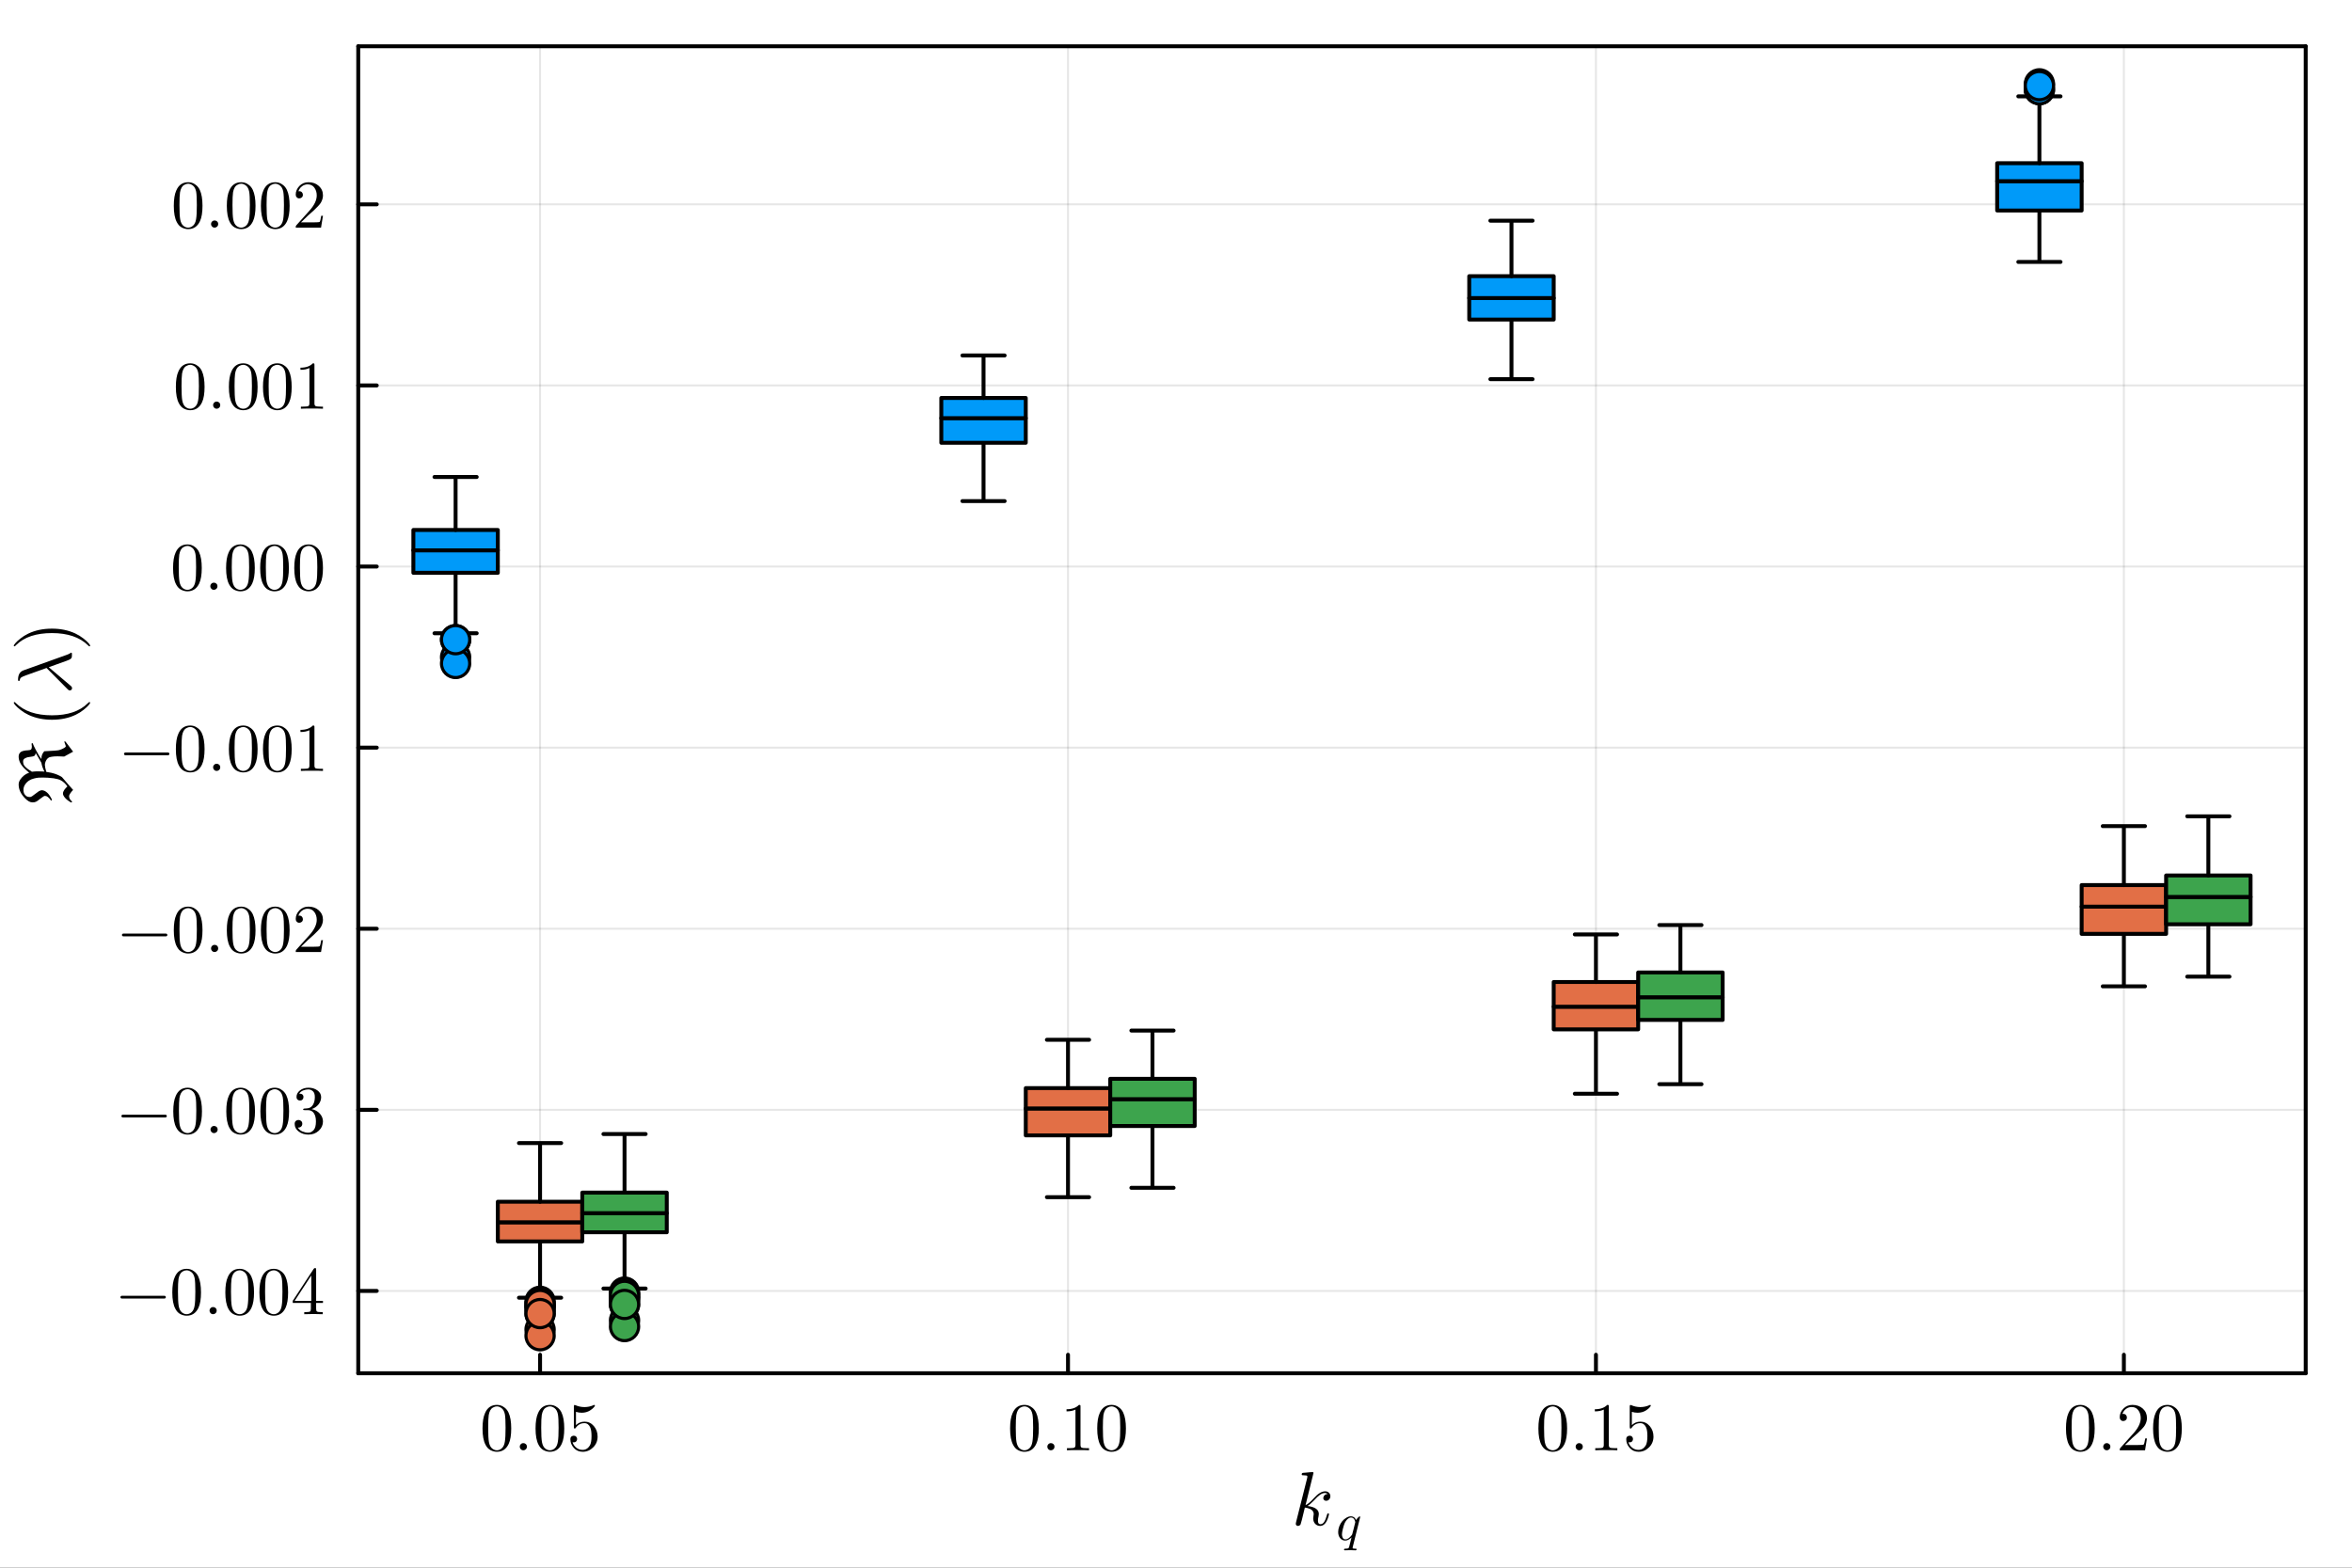 <?xml version="1.0" encoding="utf-8"?>
<svg xmlns="http://www.w3.org/2000/svg" xmlns:xlink="http://www.w3.org/1999/xlink" width="600" height="400" viewBox="0 0 2400 1600">
<rect x="0" y="0" width="2400" height="1600" fill="#333333" stroke="none"/>
<defs>
  <clipPath id="clip240">
    <rect x="0" y="0" width="2400" height="1600"/>
  </clipPath>
</defs>
<path clip-path="url(#clip240)" d="M0 1600 L2400 1600 L2400 0 L0 0  Z" fill="#ffffff" fill-rule="evenodd" fill-opacity="1"/>
<defs>
  <clipPath id="clip241">
    <rect x="480" y="0" width="1681" height="1600"/>
  </clipPath>
</defs>
<path clip-path="url(#clip240)" d="M365.556 1401.58 L2352.76 1401.58 L2352.76 47.244 L365.556 47.244  Z" fill="#ffffff" fill-rule="evenodd" fill-opacity="1"/>
<defs>
  <clipPath id="clip242">
    <rect x="365" y="47" width="1988" height="1355"/>
  </clipPath>
</defs>
<polyline clip-path="url(#clip242)" style="stroke:#000000; stroke-linecap:round; stroke-linejoin:round; stroke-width:2; stroke-opacity:0.1; fill:none" points="551.088,1401.58 551.088,47.244 "/>
<polyline clip-path="url(#clip242)" style="stroke:#000000; stroke-linecap:round; stroke-linejoin:round; stroke-width:2; stroke-opacity:0.1; fill:none" points="1089.8,1401.58 1089.8,47.244 "/>
<polyline clip-path="url(#clip242)" style="stroke:#000000; stroke-linecap:round; stroke-linejoin:round; stroke-width:2; stroke-opacity:0.1; fill:none" points="1628.51,1401.58 1628.51,47.244 "/>
<polyline clip-path="url(#clip242)" style="stroke:#000000; stroke-linecap:round; stroke-linejoin:round; stroke-width:2; stroke-opacity:0.1; fill:none" points="2167.22,1401.58 2167.22,47.244 "/>
<polyline clip-path="url(#clip240)" style="stroke:#000000; stroke-linecap:round; stroke-linejoin:round; stroke-width:4; stroke-opacity:1; fill:none" points="365.556,1401.58 2352.76,1401.58 "/>
<polyline clip-path="url(#clip240)" style="stroke:#000000; stroke-linecap:round; stroke-linejoin:round; stroke-width:4; stroke-opacity:1; fill:none" points="365.556,47.244 2352.76,47.244 "/>
<polyline clip-path="url(#clip240)" style="stroke:#000000; stroke-linecap:round; stroke-linejoin:round; stroke-width:4; stroke-opacity:1; fill:none" points="551.088,1401.58 551.088,1382.68 "/>
<polyline clip-path="url(#clip240)" style="stroke:#000000; stroke-linecap:round; stroke-linejoin:round; stroke-width:4; stroke-opacity:1; fill:none" points="1089.8,1401.58 1089.8,1382.68 "/>
<polyline clip-path="url(#clip240)" style="stroke:#000000; stroke-linecap:round; stroke-linejoin:round; stroke-width:4; stroke-opacity:1; fill:none" points="1628.51,1401.58 1628.51,1382.68 "/>
<polyline clip-path="url(#clip240)" style="stroke:#000000; stroke-linecap:round; stroke-linejoin:round; stroke-width:4; stroke-opacity:1; fill:none" points="2167.22,1401.58 2167.22,1382.68 "/>
<path clip-path="url(#clip240)" d="M492.376 1457.93 Q492.376 1447.71 494.958 1442.14 Q498.558 1433.85 507.05 1433.85 Q508.85 1433.85 510.719 1434.36 Q512.621 1434.83 514.998 1436.7 Q517.41 1438.57 518.871 1441.63 Q521.656 1447.54 521.656 1457.93 Q521.656 1468.09 519.074 1473.62 Q515.304 1481.71 506.982 1481.71 Q503.857 1481.71 500.664 1480.11 Q497.505 1478.52 495.501 1474.68 Q492.376 1468.94 492.376 1457.93 M498.151 1457.08 Q498.151 1467.58 498.898 1471.76 Q499.747 1476.27 502.057 1478.24 Q504.401 1480.18 506.982 1480.18 Q509.767 1480.18 512.077 1478.11 Q514.421 1476 515.134 1471.48 Q515.915 1467.03 515.882 1457.08 Q515.882 1447.4 515.202 1443.53 Q514.285 1439.01 511.839 1437.21 Q509.428 1435.38 506.982 1435.38 Q506.065 1435.38 505.08 1435.65 Q504.129 1435.92 502.736 1436.7 Q501.344 1437.48 500.257 1439.42 Q499.204 1441.36 498.694 1444.28 Q498.151 1448.05 498.151 1457.08 Z" fill="#000000" fill-rule="nonzero" fill-opacity="1" /><path clip-path="url(#clip240)" d="M531.404 1479.06 Q530.352 1477.94 530.352 1476.48 Q530.352 1475.02 531.404 1473.96 Q532.457 1472.88 534.054 1472.88 Q535.582 1472.88 536.601 1473.9 Q537.654 1474.88 537.654 1476.51 Q537.654 1478.11 536.534 1479.16 Q535.447 1480.18 534.054 1480.18 Q532.457 1480.18 531.404 1479.06 Z" fill="#000000" fill-rule="nonzero" fill-opacity="1" /><path clip-path="url(#clip240)" d="M546.486 1457.93 Q546.486 1447.71 549.067 1442.14 Q552.668 1433.85 561.16 1433.85 Q562.96 1433.85 564.828 1434.36 Q566.73 1434.83 569.108 1436.7 Q571.52 1438.57 572.98 1441.63 Q575.766 1447.54 575.766 1457.93 Q575.766 1468.09 573.184 1473.62 Q569.414 1481.71 561.092 1481.71 Q557.967 1481.71 554.774 1480.11 Q551.615 1478.52 549.611 1474.68 Q546.486 1468.94 546.486 1457.93 M552.26 1457.08 Q552.26 1467.58 553.008 1471.76 Q553.857 1476.27 556.167 1478.24 Q558.51 1480.18 561.092 1480.18 Q563.877 1480.18 566.187 1478.11 Q568.531 1476 569.244 1471.48 Q570.025 1467.03 569.991 1457.08 Q569.991 1447.4 569.312 1443.53 Q568.395 1439.01 565.949 1437.21 Q563.537 1435.38 561.092 1435.38 Q560.175 1435.38 559.19 1435.65 Q558.239 1435.92 556.846 1436.7 Q555.453 1437.48 554.366 1439.42 Q553.313 1441.36 552.804 1444.28 Q552.26 1448.05 552.26 1457.08 Z" fill="#000000" fill-rule="nonzero" fill-opacity="1" /><path clip-path="url(#clip240)" d="M582.015 1468.97 Q582.015 1466.9 583.136 1466.12 Q584.257 1465.3 585.446 1465.3 Q587.043 1465.3 587.96 1466.32 Q588.911 1467.31 588.911 1468.7 Q588.911 1470.09 587.96 1471.11 Q587.043 1472.1 585.446 1472.1 Q584.665 1472.1 584.257 1471.96 Q585.174 1475.15 587.96 1477.46 Q590.779 1479.77 594.481 1479.77 Q599.135 1479.77 601.92 1475.25 Q603.585 1472.33 603.585 1465.71 Q603.585 1459.87 602.328 1456.95 Q600.392 1452.5 596.418 1452.5 Q590.779 1452.5 587.45 1457.35 Q587.043 1457.97 586.567 1458 Q585.888 1458 585.718 1457.63 Q585.582 1457.22 585.582 1456.17 L585.582 1435.58 Q585.582 1433.92 586.261 1433.92 Q586.533 1433.92 587.111 1434.12 Q591.492 1436.06 596.35 1436.09 Q601.343 1436.09 605.826 1434.05 Q606.166 1433.85 606.37 1433.85 Q607.049 1433.85 607.083 1434.63 Q607.083 1434.9 606.506 1435.72 Q605.962 1436.5 604.773 1437.55 Q603.585 1438.57 602.056 1439.56 Q600.528 1440.54 598.286 1441.22 Q596.078 1441.86 593.632 1441.86 Q590.711 1441.86 587.722 1440.95 L587.722 1454.5 Q591.322 1450.97 596.553 1450.97 Q602.124 1450.97 605.962 1455.45 Q609.801 1459.94 609.801 1466.19 Q609.801 1472.74 605.249 1477.22 Q600.731 1481.71 594.617 1481.71 Q589.047 1481.71 585.514 1477.73 Q582.015 1473.76 582.015 1468.97 Z" fill="#000000" fill-rule="nonzero" fill-opacity="1" /><path clip-path="url(#clip240)" d="M1030.71 1457.93 Q1030.71 1447.71 1033.3 1442.14 Q1036.9 1433.85 1045.39 1433.85 Q1047.19 1433.85 1049.06 1434.36 Q1050.96 1434.83 1053.34 1436.7 Q1055.75 1438.57 1057.21 1441.63 Q1059.99 1447.54 1059.99 1457.93 Q1059.99 1468.09 1057.41 1473.62 Q1053.64 1481.71 1045.32 1481.71 Q1042.2 1481.71 1039 1480.11 Q1035.84 1478.52 1033.84 1474.68 Q1030.71 1468.94 1030.71 1457.93 M1036.49 1457.08 Q1036.49 1467.58 1037.24 1471.76 Q1038.09 1476.27 1040.39 1478.24 Q1042.74 1480.18 1045.32 1480.18 Q1048.11 1480.18 1050.42 1478.11 Q1052.76 1476 1053.47 1471.48 Q1054.25 1467.03 1054.22 1457.08 Q1054.22 1447.4 1053.54 1443.53 Q1052.62 1439.01 1050.18 1437.21 Q1047.77 1435.38 1045.32 1435.38 Q1044.4 1435.38 1043.42 1435.65 Q1042.47 1435.92 1041.07 1436.7 Q1039.68 1437.48 1038.59 1439.42 Q1037.54 1441.36 1037.03 1444.28 Q1036.49 1448.05 1036.49 1457.08 Z" fill="#000000" fill-rule="nonzero" fill-opacity="1" /><path clip-path="url(#clip240)" d="M1069.74 1479.06 Q1068.69 1477.94 1068.69 1476.48 Q1068.69 1475.02 1069.74 1473.96 Q1070.8 1472.88 1072.39 1472.88 Q1073.92 1472.88 1074.94 1473.9 Q1075.99 1474.88 1075.99 1476.51 Q1075.99 1478.11 1074.87 1479.16 Q1073.78 1480.18 1072.39 1480.18 Q1070.8 1480.18 1069.74 1479.06 Z" fill="#000000" fill-rule="nonzero" fill-opacity="1" /><path clip-path="url(#clip240)" d="M1088.29 1440.47 L1088.29 1438.3 Q1096.64 1438.3 1100.96 1433.85 Q1102.15 1433.85 1102.35 1434.12 Q1102.55 1434.39 1102.55 1435.65 L1102.55 1474.68 Q1102.55 1476.75 1103.57 1477.39 Q1104.59 1478.04 1109.04 1478.04 L1111.25 1478.04 L1111.25 1480.18 Q1108.8 1479.98 1099.97 1479.98 Q1091.14 1479.98 1088.73 1480.18 L1088.73 1478.04 L1090.94 1478.04 Q1095.32 1478.04 1096.37 1477.43 Q1097.43 1476.78 1097.43 1474.68 L1097.43 1438.64 Q1093.79 1440.47 1088.29 1440.47 Z" fill="#000000" fill-rule="nonzero" fill-opacity="1" /><path clip-path="url(#clip240)" d="M1119.61 1457.93 Q1119.61 1447.71 1122.19 1442.14 Q1125.79 1433.85 1134.28 1433.85 Q1136.08 1433.85 1137.95 1434.36 Q1139.85 1434.83 1142.23 1436.7 Q1144.64 1438.57 1146.1 1441.63 Q1148.89 1447.54 1148.89 1457.93 Q1148.89 1468.09 1146.3 1473.62 Q1142.53 1481.71 1134.21 1481.71 Q1131.09 1481.71 1127.89 1480.11 Q1124.74 1478.52 1122.73 1474.68 Q1119.61 1468.94 1119.61 1457.93 M1125.38 1457.08 Q1125.38 1467.58 1126.13 1471.76 Q1126.98 1476.27 1129.29 1478.24 Q1131.63 1480.18 1134.21 1480.18 Q1137 1480.18 1139.31 1478.11 Q1141.65 1476 1142.36 1471.48 Q1143.15 1467.03 1143.11 1457.08 Q1143.11 1447.4 1142.43 1443.53 Q1141.52 1439.01 1139.07 1437.21 Q1136.66 1435.38 1134.21 1435.38 Q1133.3 1435.38 1132.31 1435.65 Q1131.36 1435.92 1129.97 1436.7 Q1128.57 1437.48 1127.49 1439.42 Q1126.43 1441.36 1125.92 1444.28 Q1125.38 1448.05 1125.38 1457.08 Z" fill="#000000" fill-rule="nonzero" fill-opacity="1" /><path clip-path="url(#clip240)" d="M1569.8 1457.93 Q1569.8 1447.71 1572.38 1442.14 Q1575.98 1433.85 1584.47 1433.85 Q1586.27 1433.85 1588.14 1434.36 Q1590.04 1434.83 1592.42 1436.7 Q1594.83 1438.57 1596.29 1441.63 Q1599.08 1447.54 1599.08 1457.93 Q1599.08 1468.09 1596.5 1473.62 Q1592.73 1481.71 1584.41 1481.71 Q1581.28 1481.71 1578.09 1480.11 Q1574.93 1478.52 1572.92 1474.68 Q1569.8 1468.94 1569.8 1457.93 M1575.57 1457.08 Q1575.57 1467.58 1576.32 1471.76 Q1577.17 1476.27 1579.48 1478.24 Q1581.82 1480.18 1584.41 1480.18 Q1587.19 1480.18 1589.5 1478.11 Q1591.84 1476 1592.56 1471.48 Q1593.34 1467.03 1593.3 1457.08 Q1593.3 1447.4 1592.63 1443.53 Q1591.71 1439.01 1589.26 1437.21 Q1586.85 1435.38 1584.41 1435.38 Q1583.49 1435.38 1582.5 1435.65 Q1581.55 1435.92 1580.16 1436.7 Q1578.77 1437.48 1577.68 1439.42 Q1576.63 1441.36 1576.12 1444.28 Q1575.57 1448.05 1575.57 1457.08 Z" fill="#000000" fill-rule="nonzero" fill-opacity="1" /><path clip-path="url(#clip240)" d="M1608.83 1479.06 Q1607.77 1477.94 1607.77 1476.48 Q1607.77 1475.02 1608.83 1473.96 Q1609.88 1472.88 1611.48 1472.88 Q1613.01 1472.88 1614.02 1473.9 Q1615.08 1474.88 1615.08 1476.51 Q1615.08 1478.11 1613.96 1479.16 Q1612.87 1480.18 1611.48 1480.18 Q1609.88 1480.18 1608.83 1479.06 Z" fill="#000000" fill-rule="nonzero" fill-opacity="1" /><path clip-path="url(#clip240)" d="M1627.37 1440.47 L1627.37 1438.3 Q1635.73 1438.3 1640.04 1433.85 Q1641.23 1433.85 1641.44 1434.12 Q1641.64 1434.39 1641.64 1435.65 L1641.64 1474.68 Q1641.64 1476.75 1642.66 1477.39 Q1643.68 1478.04 1648.13 1478.04 L1650.34 1478.04 L1650.34 1480.18 Q1647.89 1479.98 1639.06 1479.98 Q1630.23 1479.98 1627.82 1480.18 L1627.82 1478.04 L1630.02 1478.04 Q1634.41 1478.04 1635.46 1477.43 Q1636.51 1476.78 1636.51 1474.68 L1636.51 1438.64 Q1632.88 1440.47 1627.37 1440.47 Z" fill="#000000" fill-rule="nonzero" fill-opacity="1" /><path clip-path="url(#clip240)" d="M1659.44 1468.97 Q1659.44 1466.9 1660.56 1466.12 Q1661.68 1465.3 1662.87 1465.3 Q1664.47 1465.3 1665.38 1466.32 Q1666.33 1467.31 1666.33 1468.7 Q1666.33 1470.09 1665.38 1471.11 Q1664.47 1472.1 1662.87 1472.1 Q1662.09 1472.1 1661.68 1471.96 Q1662.6 1475.15 1665.38 1477.46 Q1668.2 1479.77 1671.9 1479.77 Q1676.56 1479.77 1679.34 1475.25 Q1681.01 1472.33 1681.01 1465.71 Q1681.01 1459.87 1679.75 1456.95 Q1677.82 1452.5 1673.84 1452.5 Q1668.2 1452.5 1664.87 1457.35 Q1664.47 1457.97 1663.99 1458 Q1663.31 1458 1663.14 1457.63 Q1663.01 1457.22 1663.01 1456.17 L1663.01 1435.58 Q1663.01 1433.92 1663.68 1433.92 Q1663.96 1433.92 1664.53 1434.12 Q1668.92 1436.06 1673.77 1436.09 Q1678.77 1436.09 1683.25 1434.05 Q1683.59 1433.85 1683.79 1433.85 Q1684.47 1433.85 1684.51 1434.63 Q1684.51 1434.9 1683.93 1435.72 Q1683.39 1436.5 1682.2 1437.55 Q1681.01 1438.57 1679.48 1439.56 Q1677.95 1440.54 1675.71 1441.22 Q1673.5 1441.86 1671.06 1441.86 Q1668.13 1441.86 1665.15 1440.95 L1665.15 1454.5 Q1668.75 1450.97 1673.98 1450.97 Q1679.55 1450.97 1683.39 1455.45 Q1687.22 1459.94 1687.22 1466.19 Q1687.22 1472.74 1682.67 1477.22 Q1678.15 1481.71 1672.04 1481.71 Q1666.47 1481.71 1662.94 1477.73 Q1659.44 1473.76 1659.44 1468.97 Z" fill="#000000" fill-rule="nonzero" fill-opacity="1" /><path clip-path="url(#clip240)" d="M2108.14 1457.93 Q2108.14 1447.71 2110.72 1442.14 Q2114.32 1433.85 2122.81 1433.85 Q2124.61 1433.85 2126.48 1434.36 Q2128.38 1434.83 2130.76 1436.7 Q2133.17 1438.57 2134.63 1441.63 Q2137.42 1447.54 2137.42 1457.93 Q2137.42 1468.09 2134.84 1473.62 Q2131.07 1481.71 2122.74 1481.71 Q2119.62 1481.71 2116.43 1480.11 Q2113.27 1478.52 2111.26 1474.68 Q2108.14 1468.94 2108.14 1457.93 M2113.91 1457.08 Q2113.91 1467.58 2114.66 1471.76 Q2115.51 1476.27 2117.82 1478.24 Q2120.16 1480.18 2122.74 1480.18 Q2125.53 1480.18 2127.84 1478.11 Q2130.18 1476 2130.9 1471.48 Q2131.68 1467.03 2131.64 1457.08 Q2131.64 1447.4 2130.96 1443.53 Q2130.05 1439.01 2127.6 1437.21 Q2125.19 1435.38 2122.74 1435.38 Q2121.83 1435.38 2120.84 1435.65 Q2119.89 1435.92 2118.5 1436.7 Q2117.11 1437.48 2116.02 1439.42 Q2114.97 1441.36 2114.46 1444.28 Q2113.91 1448.05 2113.91 1457.08 Z" fill="#000000" fill-rule="nonzero" fill-opacity="1" /><path clip-path="url(#clip240)" d="M2147.17 1479.06 Q2146.11 1477.94 2146.11 1476.48 Q2146.11 1475.02 2147.17 1473.96 Q2148.22 1472.88 2149.82 1472.88 Q2151.34 1472.88 2152.36 1473.9 Q2153.42 1474.88 2153.42 1476.51 Q2153.42 1478.11 2152.3 1479.16 Q2151.21 1480.18 2149.82 1480.18 Q2148.22 1480.18 2147.17 1479.06 Z" fill="#000000" fill-rule="nonzero" fill-opacity="1" /><path clip-path="url(#clip240)" d="M2162.99 1480.18 Q2162.99 1478.92 2163.1 1478.55 Q2163.23 1478.18 2163.78 1477.6 L2177.13 1462.72 Q2184.43 1454.5 2184.43 1447.33 Q2184.43 1442.68 2181.98 1439.35 Q2179.57 1436.02 2175.12 1436.02 Q2172.06 1436.02 2169.48 1437.89 Q2166.9 1439.76 2165.71 1443.09 Q2165.92 1443.02 2166.63 1443.02 Q2168.36 1443.02 2169.31 1444.11 Q2170.3 1445.19 2170.3 1446.65 Q2170.3 1448.52 2169.07 1449.44 Q2167.89 1450.32 2166.7 1450.32 Q2166.22 1450.32 2165.58 1450.22 Q2164.96 1450.12 2163.98 1449.17 Q2162.99 1448.18 2162.99 1446.45 Q2162.99 1441.59 2166.66 1437.72 Q2170.37 1433.85 2176 1433.85 Q2182.39 1433.85 2186.57 1437.65 Q2190.78 1441.42 2190.78 1447.33 Q2190.78 1449.41 2190.13 1451.31 Q2189.52 1453.18 2188.67 1454.64 Q2187.86 1456.1 2185.62 1458.44 Q2183.37 1460.78 2181.57 1462.45 Q2179.77 1464.11 2175.73 1467.65 L2168.36 1474.81 L2180.9 1474.81 Q2187.01 1474.81 2187.48 1474.27 Q2188.16 1473.28 2189.01 1468.09 L2190.78 1468.09 L2188.81 1480.18 L2162.99 1480.18 Z" fill="#000000" fill-rule="nonzero" fill-opacity="1" /><path clip-path="url(#clip240)" d="M2197.03 1457.93 Q2197.03 1447.71 2199.61 1442.14 Q2203.21 1433.85 2211.7 1433.85 Q2213.5 1433.85 2215.37 1434.36 Q2217.27 1434.83 2219.65 1436.7 Q2222.06 1438.57 2223.52 1441.63 Q2226.31 1447.54 2226.31 1457.93 Q2226.31 1468.09 2223.73 1473.62 Q2219.96 1481.71 2211.64 1481.71 Q2208.51 1481.71 2205.32 1480.11 Q2202.16 1478.52 2200.15 1474.68 Q2197.03 1468.94 2197.03 1457.93 M2202.8 1457.08 Q2202.8 1467.58 2203.55 1471.76 Q2204.4 1476.27 2206.71 1478.24 Q2209.05 1480.18 2211.64 1480.18 Q2214.42 1480.18 2216.73 1478.11 Q2219.07 1476 2219.79 1471.48 Q2220.57 1467.03 2220.53 1457.08 Q2220.53 1447.4 2219.86 1443.53 Q2218.94 1439.01 2216.49 1437.21 Q2214.08 1435.38 2211.64 1435.38 Q2210.72 1435.38 2209.73 1435.65 Q2208.78 1435.92 2207.39 1436.7 Q2206 1437.48 2204.91 1439.42 Q2203.86 1441.36 2203.35 1444.28 Q2202.8 1448.05 2202.8 1457.08 Z" fill="#000000" fill-rule="nonzero" fill-opacity="1" /><path clip-path="url(#clip240)" d="M1357.52 1526.97 Q1357.52 1529.14 1356.18 1530.43 Q1354.89 1531.73 1353.25 1531.73 Q1351.81 1531.73 1351.05 1530.89 Q1350.28 1530.05 1350.28 1528.99 Q1350.28 1528.53 1350.47 1527.96 Q1350.66 1527.35 1351.08 1526.63 Q1351.54 1525.9 1352.49 1525.37 Q1353.44 1524.84 1354.74 1524.76 Q1354.47 1524.5 1354.39 1524.46 Q1353.82 1524 1352.76 1523.85 Q1352.61 1523.77 1352.07 1523.77 Q1349.45 1523.77 1346.78 1525.71 Q1344.16 1527.62 1340.92 1531.23 Q1336.85 1535.46 1334.22 1537.02 Q1345.75 1538.54 1345.75 1545.2 Q1345.75 1546.3 1345.45 1547.64 Q1344.84 1550.15 1344.84 1551.98 Q1344.84 1555.63 1347.32 1555.63 Q1349.71 1555.63 1351.24 1553.19 Q1352.8 1550.76 1354.09 1546 Q1354.28 1545.12 1354.47 1544.86 Q1354.66 1544.59 1355.19 1544.59 Q1356.15 1544.59 1356.15 1545.35 Q1355.27 1549.81 1353.33 1553.23 Q1350.86 1557.38 1347.16 1557.38 Q1344.08 1557.38 1342.02 1555.25 Q1340.01 1553.08 1340.01 1549.65 Q1340.01 1548.82 1340.31 1546.91 Q1340.54 1546.15 1340.54 1545.28 Q1340.54 1543.49 1339.55 1542.16 Q1338.56 1540.79 1336.96 1540.1 Q1335.36 1539.42 1334.03 1539.11 Q1332.74 1538.77 1331.48 1538.65 Q1327.68 1554.75 1327.14 1555.74 Q1326.8 1556.43 1326.04 1556.89 Q1325.28 1557.38 1324.48 1557.38 Q1323.72 1557.38 1322.96 1556.85 Q1322.23 1556.35 1322.23 1555.17 Q1322.23 1554.56 1322.54 1553.46 L1333.84 1508.55 L1334.07 1507.03 Q1334.07 1506.57 1333.88 1506.34 Q1333.73 1506.07 1332.81 1505.88 Q1331.94 1505.69 1330.19 1505.69 Q1329.46 1505.69 1329.12 1505.66 Q1328.82 1505.62 1328.55 1505.43 Q1328.28 1505.2 1328.28 1504.74 Q1328.28 1504.09 1328.55 1503.75 Q1328.86 1503.37 1329.08 1503.3 Q1329.31 1503.22 1329.77 1503.18 Q1330.42 1503.14 1332.59 1502.95 Q1334.76 1502.72 1336.62 1502.57 Q1338.49 1502.42 1339.28 1502.42 Q1339.74 1502.42 1339.97 1502.65 Q1340.24 1502.84 1340.27 1503.07 L1340.31 1503.26 L1332.2 1536.14 Q1335.55 1534.81 1340.84 1528.91 Q1346.97 1522.06 1352.23 1522.06 Q1354.7 1522.06 1356.11 1523.58 Q1357.52 1525.07 1357.52 1526.97 Z" fill="#000000" fill-rule="nonzero" fill-opacity="1" /><path clip-path="url(#clip240)" d="M1387.98 1548.16 L1380.44 1578.51 Q1380.22 1579.47 1380.22 1579.71 Q1380.22 1580.03 1380.3 1580.16 Q1380.41 1580.32 1381 1580.46 Q1381.61 1580.59 1382.83 1580.59 Q1383.29 1580.59 1383.45 1580.59 Q1383.61 1580.59 1383.85 1580.64 Q1384.09 1580.7 1384.17 1580.83 Q1384.25 1580.96 1384.25 1581.18 Q1384.25 1582.27 1383.29 1582.27 Q1382.38 1582.27 1380.49 1582.19 Q1378.6 1582.11 1377.67 1582.11 Q1376.76 1582.11 1374.92 1582.19 Q1373.08 1582.27 1372.2 1582.27 Q1371.88 1582.27 1371.7 1582.11 Q1371.51 1581.97 1371.51 1581.82 L1371.49 1581.68 Q1371.49 1580.94 1371.78 1580.75 Q1372.07 1580.59 1372.74 1580.59 Q1375.03 1580.56 1375.69 1580.24 Q1376.36 1579.92 1376.68 1578.78 L1379.13 1569.03 Q1375.85 1572.3 1372.68 1572.3 Q1369.62 1572.3 1367.54 1569.91 Q1365.49 1567.48 1365.49 1563.56 Q1365.49 1560.66 1366.64 1557.73 Q1367.81 1554.8 1369.62 1552.59 Q1371.46 1550.38 1373.86 1548.99 Q1376.25 1547.58 1378.63 1547.58 Q1380.14 1547.58 1381.5 1548.46 Q1382.89 1549.34 1383.71 1551.39 Q1384.41 1550.22 1385.69 1548.94 Q1386.96 1547.63 1387.42 1547.63 Q1387.68 1547.63 1387.82 1547.82 Q1387.98 1547.98 1387.98 1548.16 M1382.94 1553.57 Q1382.94 1553.31 1382.73 1552.64 Q1382.54 1551.97 1382.12 1551.07 Q1381.72 1550.14 1380.78 1549.47 Q1379.85 1548.78 1378.63 1548.78 Q1376.87 1548.78 1374.98 1550.48 Q1373.11 1552.16 1371.88 1555.09 Q1371.11 1557.01 1370.23 1560.58 Q1369.35 1564.15 1369.35 1565.96 Q1369.35 1566.39 1369.38 1566.87 Q1369.43 1567.35 1369.65 1568.15 Q1369.86 1568.95 1370.18 1569.56 Q1370.53 1570.17 1371.22 1570.62 Q1371.91 1571.08 1372.84 1571.08 Q1374.87 1571.08 1376.89 1569.35 Q1378.92 1567.61 1379.77 1566.07 Q1379.88 1565.91 1381.4 1559.86 Q1382.94 1553.81 1382.94 1553.57 Z" fill="#000000" fill-rule="nonzero" fill-opacity="1" /><polyline clip-path="url(#clip242)" style="stroke:#000000; stroke-linecap:round; stroke-linejoin:round; stroke-width:2; stroke-opacity:0.1; fill:none" points="365.556,1317.53 2352.76,1317.53 "/>
<polyline clip-path="url(#clip242)" style="stroke:#000000; stroke-linecap:round; stroke-linejoin:round; stroke-width:2; stroke-opacity:0.1; fill:none" points="365.556,1132.71 2352.76,1132.71 "/>
<polyline clip-path="url(#clip242)" style="stroke:#000000; stroke-linecap:round; stroke-linejoin:round; stroke-width:2; stroke-opacity:0.1; fill:none" points="365.556,947.877 2352.76,947.877 "/>
<polyline clip-path="url(#clip242)" style="stroke:#000000; stroke-linecap:round; stroke-linejoin:round; stroke-width:2; stroke-opacity:0.1; fill:none" points="365.556,763.048 2352.76,763.048 "/>
<polyline clip-path="url(#clip242)" style="stroke:#000000; stroke-linecap:round; stroke-linejoin:round; stroke-width:2; stroke-opacity:0.1; fill:none" points="365.556,578.22 2352.76,578.22 "/>
<polyline clip-path="url(#clip242)" style="stroke:#000000; stroke-linecap:round; stroke-linejoin:round; stroke-width:2; stroke-opacity:0.1; fill:none" points="365.556,393.391 2352.76,393.391 "/>
<polyline clip-path="url(#clip242)" style="stroke:#000000; stroke-linecap:round; stroke-linejoin:round; stroke-width:2; stroke-opacity:0.1; fill:none" points="365.556,208.563 2352.76,208.563 "/>
<polyline clip-path="url(#clip240)" style="stroke:#000000; stroke-linecap:round; stroke-linejoin:round; stroke-width:4; stroke-opacity:1; fill:none" points="365.556,1401.58 365.556,47.244 "/>
<polyline clip-path="url(#clip240)" style="stroke:#000000; stroke-linecap:round; stroke-linejoin:round; stroke-width:4; stroke-opacity:1; fill:none" points="2352.76,1401.58 2352.76,47.244 "/>
<polyline clip-path="url(#clip240)" style="stroke:#000000; stroke-linecap:round; stroke-linejoin:round; stroke-width:4; stroke-opacity:1; fill:none" points="365.556,1317.53 384.454,1317.53 "/>
<polyline clip-path="url(#clip240)" style="stroke:#000000; stroke-linecap:round; stroke-linejoin:round; stroke-width:4; stroke-opacity:1; fill:none" points="365.556,1132.71 384.454,1132.71 "/>
<polyline clip-path="url(#clip240)" style="stroke:#000000; stroke-linecap:round; stroke-linejoin:round; stroke-width:4; stroke-opacity:1; fill:none" points="365.556,947.877 384.454,947.877 "/>
<polyline clip-path="url(#clip240)" style="stroke:#000000; stroke-linecap:round; stroke-linejoin:round; stroke-width:4; stroke-opacity:1; fill:none" points="365.556,763.048 384.454,763.048 "/>
<polyline clip-path="url(#clip240)" style="stroke:#000000; stroke-linecap:round; stroke-linejoin:round; stroke-width:4; stroke-opacity:1; fill:none" points="365.556,578.22 384.454,578.22 "/>
<polyline clip-path="url(#clip240)" style="stroke:#000000; stroke-linecap:round; stroke-linejoin:round; stroke-width:4; stroke-opacity:1; fill:none" points="365.556,393.391 384.454,393.391 "/>
<polyline clip-path="url(#clip240)" style="stroke:#000000; stroke-linecap:round; stroke-linejoin:round; stroke-width:4; stroke-opacity:1; fill:none" points="365.556,208.563 384.454,208.563 "/>
<path clip-path="url(#clip240)" d="M168.824 1322.92 Q169.231 1323.33 169.231 1323.9 Q169.231 1324.48 168.824 1324.89 Q168.416 1325.3 167.839 1325.3 L124.293 1325.3 Q123.715 1325.3 123.308 1324.89 Q122.9 1324.48 122.9 1323.9 Q122.9 1323.33 123.308 1322.92 Q123.715 1322.51 124.293 1322.51 L167.839 1322.51 Q168.416 1322.51 168.824 1322.92 Z" fill="#000000" fill-rule="nonzero" fill-opacity="1" /><path clip-path="url(#clip240)" d="M175.821 1319.05 Q175.821 1308.82 178.402 1303.25 Q182.003 1294.96 190.495 1294.96 Q192.295 1294.96 194.163 1295.47 Q196.065 1295.95 198.443 1297.82 Q200.855 1299.68 202.315 1302.74 Q205.101 1308.65 205.101 1319.05 Q205.101 1329.2 202.519 1334.74 Q198.749 1342.82 190.427 1342.82 Q187.302 1342.82 184.109 1341.23 Q180.95 1339.63 178.946 1335.79 Q175.821 1330.05 175.821 1319.05 M181.595 1318.2 Q181.595 1328.69 182.343 1332.87 Q183.192 1337.39 185.502 1339.36 Q187.845 1341.29 190.427 1341.29 Q193.212 1341.29 195.522 1339.22 Q197.866 1337.12 198.579 1332.6 Q199.36 1328.15 199.326 1318.2 Q199.326 1308.52 198.647 1304.64 Q197.73 1300.13 195.284 1298.33 Q192.872 1296.49 190.427 1296.49 Q189.51 1296.49 188.525 1296.76 Q187.574 1297.03 186.181 1297.82 Q184.788 1298.6 183.701 1300.53 Q182.648 1302.47 182.139 1305.39 Q181.595 1309.16 181.595 1318.2 Z" fill="#000000" fill-rule="nonzero" fill-opacity="1" /><path clip-path="url(#clip240)" d="M214.849 1340.17 Q213.796 1339.05 213.796 1337.59 Q213.796 1336.13 214.849 1335.08 Q215.902 1333.99 217.499 1333.99 Q219.027 1333.99 220.046 1335.01 Q221.099 1336 221.099 1337.63 Q221.099 1339.22 219.978 1340.27 Q218.891 1341.29 217.499 1341.29 Q215.902 1341.29 214.849 1340.17 Z" fill="#000000" fill-rule="nonzero" fill-opacity="1" /><path clip-path="url(#clip240)" d="M229.931 1319.05 Q229.931 1308.82 232.512 1303.25 Q236.113 1294.96 244.604 1294.96 Q246.405 1294.96 248.273 1295.47 Q250.175 1295.95 252.553 1297.82 Q254.964 1299.68 256.425 1302.74 Q259.21 1308.65 259.21 1319.05 Q259.21 1329.2 256.629 1334.74 Q252.858 1342.82 244.536 1342.82 Q241.411 1342.82 238.219 1341.23 Q235.06 1339.63 233.056 1335.79 Q229.931 1330.05 229.931 1319.05 M235.705 1318.2 Q235.705 1328.69 236.452 1332.87 Q237.301 1337.39 239.611 1339.36 Q241.955 1341.29 244.536 1341.29 Q247.322 1341.29 249.631 1339.22 Q251.975 1337.12 252.689 1332.6 Q253.47 1328.15 253.436 1318.2 Q253.436 1308.52 252.756 1304.64 Q251.839 1300.13 249.394 1298.33 Q246.982 1296.49 244.536 1296.49 Q243.619 1296.49 242.634 1296.76 Q241.683 1297.03 240.291 1297.82 Q238.898 1298.6 237.811 1300.53 Q236.758 1302.47 236.248 1305.39 Q235.705 1309.16 235.705 1318.2 Z" fill="#000000" fill-rule="nonzero" fill-opacity="1" /><path clip-path="url(#clip240)" d="M264.713 1319.05 Q264.713 1308.82 267.294 1303.25 Q270.895 1294.96 279.387 1294.96 Q281.187 1294.96 283.055 1295.47 Q284.957 1295.95 287.335 1297.82 Q289.747 1299.68 291.207 1302.74 Q293.993 1308.65 293.993 1319.05 Q293.993 1329.2 291.411 1334.74 Q287.641 1342.82 279.319 1342.82 Q276.194 1342.82 273.001 1341.23 Q269.842 1339.63 267.838 1335.79 Q264.713 1330.05 264.713 1319.05 M270.487 1318.2 Q270.487 1328.69 271.235 1332.87 Q272.084 1337.39 274.394 1339.36 Q276.737 1341.29 279.319 1341.29 Q282.104 1341.29 284.414 1339.22 Q286.758 1337.12 287.471 1332.6 Q288.252 1328.15 288.218 1318.2 Q288.218 1308.52 287.539 1304.64 Q286.622 1300.13 284.176 1298.33 Q281.764 1296.49 279.319 1296.49 Q278.402 1296.49 277.417 1296.76 Q276.466 1297.03 275.073 1297.82 Q273.68 1298.6 272.593 1300.53 Q271.54 1302.47 271.031 1305.39 Q270.487 1309.16 270.487 1318.2 Z" fill="#000000" fill-rule="nonzero" fill-opacity="1" /><path clip-path="url(#clip240)" d="M298.714 1329.81 L298.714 1327.67 L320.079 1295.03 Q320.623 1294.18 321.472 1294.22 Q322.253 1294.22 322.423 1294.52 Q322.593 1294.83 322.593 1296.02 L322.593 1327.67 L329.556 1327.67 L329.556 1329.81 L322.593 1329.81 L322.593 1335.86 Q322.593 1337.86 323.408 1338.51 Q324.257 1339.15 327.858 1339.15 L329.318 1339.15 L329.318 1341.29 Q326.465 1341.09 319.875 1341.09 Q313.32 1341.09 310.467 1341.29 L310.467 1339.15 L311.927 1339.15 Q315.528 1339.15 316.377 1338.54 Q317.226 1337.9 317.226 1335.86 L317.226 1329.81 L298.714 1329.81 M300.684 1327.67 L317.634 1327.67 L317.634 1301.72 L300.684 1327.67 Z" fill="#000000" fill-rule="nonzero" fill-opacity="1" /><path clip-path="url(#clip240)" d="M169.809 1138.09 Q170.216 1138.5 170.216 1139.07 Q170.216 1139.65 169.809 1140.06 Q169.401 1140.47 168.824 1140.47 L125.278 1140.47 Q124.7 1140.47 124.293 1140.06 Q123.885 1139.65 123.885 1139.07 Q123.885 1138.5 124.293 1138.09 Q124.7 1137.68 125.278 1137.68 L168.824 1137.68 Q169.401 1137.68 169.809 1138.09 Z" fill="#000000" fill-rule="nonzero" fill-opacity="1" /><path clip-path="url(#clip240)" d="M176.806 1134.22 Q176.806 1123.99 179.387 1118.42 Q182.988 1110.13 191.48 1110.13 Q193.28 1110.13 195.148 1110.64 Q197.05 1111.12 199.428 1112.99 Q201.84 1114.86 203.3 1117.91 Q206.086 1123.82 206.086 1134.22 Q206.086 1144.37 203.504 1149.91 Q199.734 1157.99 191.412 1157.99 Q188.287 1157.99 185.094 1156.4 Q181.935 1154.8 179.931 1150.96 Q176.806 1145.22 176.806 1134.22 M182.58 1133.37 Q182.58 1143.86 183.328 1148.04 Q184.177 1152.56 186.487 1154.53 Q188.83 1156.47 191.412 1156.47 Q194.197 1156.47 196.507 1154.39 Q198.851 1152.29 199.564 1147.77 Q200.345 1143.32 200.311 1133.37 Q200.311 1123.69 199.632 1119.81 Q198.715 1115.3 196.269 1113.5 Q193.857 1111.66 191.412 1111.66 Q190.495 1111.66 189.51 1111.93 Q188.559 1112.21 187.166 1112.99 Q185.773 1113.77 184.686 1115.7 Q183.633 1117.64 183.124 1120.56 Q182.58 1124.33 182.58 1133.37 Z" fill="#000000" fill-rule="nonzero" fill-opacity="1" /><path clip-path="url(#clip240)" d="M215.834 1155.34 Q214.781 1154.22 214.781 1152.76 Q214.781 1151.3 215.834 1150.25 Q216.887 1149.16 218.484 1149.16 Q220.012 1149.16 221.031 1150.18 Q222.084 1151.17 222.084 1152.8 Q222.084 1154.39 220.963 1155.45 Q219.876 1156.47 218.484 1156.47 Q216.887 1156.47 215.834 1155.34 Z" fill="#000000" fill-rule="nonzero" fill-opacity="1" /><path clip-path="url(#clip240)" d="M230.916 1134.22 Q230.916 1123.99 233.497 1118.42 Q237.098 1110.13 245.589 1110.13 Q247.39 1110.13 249.258 1110.64 Q251.16 1111.12 253.538 1112.99 Q255.949 1114.86 257.41 1117.91 Q260.195 1123.82 260.195 1134.22 Q260.195 1144.37 257.614 1149.91 Q253.843 1157.99 245.521 1157.99 Q242.396 1157.99 239.204 1156.4 Q236.045 1154.8 234.041 1150.96 Q230.916 1145.22 230.916 1134.22 M236.69 1133.37 Q236.69 1143.86 237.437 1148.04 Q238.286 1152.56 240.596 1154.53 Q242.94 1156.47 245.521 1156.47 Q248.307 1156.47 250.617 1154.39 Q252.96 1152.29 253.674 1147.77 Q254.455 1143.32 254.421 1133.37 Q254.421 1123.69 253.742 1119.81 Q252.824 1115.3 250.379 1113.5 Q247.967 1111.66 245.521 1111.66 Q244.604 1111.66 243.619 1111.93 Q242.668 1112.21 241.276 1112.99 Q239.883 1113.77 238.796 1115.7 Q237.743 1117.64 237.233 1120.56 Q236.69 1124.33 236.69 1133.37 Z" fill="#000000" fill-rule="nonzero" fill-opacity="1" /><path clip-path="url(#clip240)" d="M265.698 1134.22 Q265.698 1123.99 268.279 1118.42 Q271.88 1110.13 280.372 1110.13 Q282.172 1110.13 284.04 1110.64 Q285.942 1111.12 288.32 1112.99 Q290.732 1114.86 292.192 1117.91 Q294.978 1123.82 294.978 1134.22 Q294.978 1144.37 292.396 1149.91 Q288.626 1157.99 280.304 1157.99 Q277.179 1157.99 273.986 1156.4 Q270.827 1154.8 268.823 1150.96 Q265.698 1145.22 265.698 1134.22 M271.472 1133.37 Q271.472 1143.86 272.22 1148.04 Q273.069 1152.56 275.379 1154.53 Q277.722 1156.47 280.304 1156.47 Q283.089 1156.47 285.399 1154.39 Q287.743 1152.29 288.456 1147.77 Q289.237 1143.32 289.203 1133.37 Q289.203 1123.69 288.524 1119.81 Q287.607 1115.3 285.161 1113.5 Q282.749 1111.66 280.304 1111.66 Q279.387 1111.66 278.402 1111.93 Q277.451 1112.21 276.058 1112.99 Q274.665 1113.77 273.578 1115.7 Q272.525 1117.64 272.016 1120.56 Q271.472 1124.33 271.472 1133.37 Z" fill="#000000" fill-rule="nonzero" fill-opacity="1" /><path clip-path="url(#clip240)" d="M300.684 1147.09 Q300.684 1145.02 301.873 1144.03 Q303.062 1143.05 304.59 1143.05 Q306.187 1143.05 307.308 1144.1 Q308.463 1145.12 308.463 1146.92 Q308.463 1148.86 307.104 1149.94 Q305.779 1151.03 303.877 1150.76 Q305.541 1153.54 308.598 1154.8 Q311.689 1156.06 314.543 1156.06 Q317.532 1156.06 319.943 1153.48 Q322.389 1150.89 322.389 1144.58 Q322.389 1139.21 320.283 1136.12 Q318.211 1133.03 314.101 1133.03 L311.044 1133.03 Q309.991 1133.03 309.685 1132.93 Q309.38 1132.82 309.38 1132.25 Q309.38 1131.57 310.433 1131.43 Q311.486 1131.43 313.15 1131.23 Q317.192 1131.09 319.332 1127.59 Q321.268 1124.33 321.268 1119.68 Q321.268 1115.43 319.23 1113.67 Q317.226 1111.87 314.611 1111.87 Q312.165 1111.87 309.482 1112.89 Q306.798 1113.9 305.338 1116.18 Q309.651 1116.18 309.651 1119.68 Q309.651 1121.21 308.666 1122.23 Q307.715 1123.21 306.119 1123.21 Q304.59 1123.21 303.571 1122.26 Q302.552 1121.28 302.552 1119.61 Q302.552 1115.64 306.085 1112.89 Q309.651 1110.13 314.882 1110.13 Q320.045 1110.13 323.85 1112.85 Q327.688 1115.57 327.688 1119.75 Q327.688 1123.86 324.971 1127.22 Q322.253 1130.58 317.939 1131.98 Q323.238 1133.03 326.397 1136.63 Q329.556 1140.2 329.556 1144.58 Q329.556 1150.01 325.276 1154.02 Q320.996 1157.99 314.746 1157.99 Q308.972 1157.99 304.828 1154.87 Q300.684 1151.74 300.684 1147.09 Z" fill="#000000" fill-rule="nonzero" fill-opacity="1" /><path clip-path="url(#clip240)" d="M170.352 953.261 Q170.76 953.668 170.76 954.246 Q170.76 954.823 170.352 955.231 Q169.945 955.638 169.367 955.638 L125.821 955.638 Q125.244 955.638 124.836 955.231 Q124.429 954.823 124.429 954.246 Q124.429 953.668 124.836 953.261 Q125.244 952.853 125.821 952.853 L169.367 952.853 Q169.945 952.853 170.352 953.261 Z" fill="#000000" fill-rule="nonzero" fill-opacity="1" /><path clip-path="url(#clip240)" d="M177.349 949.389 Q177.349 939.164 179.931 933.594 Q183.531 925.306 192.023 925.306 Q193.824 925.306 195.692 925.815 Q197.594 926.291 199.972 928.159 Q202.383 930.027 203.844 933.084 Q206.629 938.995 206.629 949.389 Q206.629 959.545 204.048 965.081 Q200.277 973.166 191.955 973.166 Q188.83 973.166 185.637 971.569 Q182.478 969.973 180.474 966.134 Q177.349 960.394 177.349 949.389 M183.124 948.539 Q183.124 959.035 183.871 963.213 Q184.72 967.731 187.03 969.701 Q189.374 971.637 191.955 971.637 Q194.741 971.637 197.05 969.565 Q199.394 967.459 200.107 962.941 Q200.889 958.492 200.855 948.539 Q200.855 938.859 200.175 934.986 Q199.258 930.469 196.813 928.669 Q194.401 926.834 191.955 926.834 Q191.038 926.834 190.053 927.106 Q189.102 927.378 187.709 928.159 Q186.317 928.94 185.23 930.876 Q184.177 932.813 183.667 935.734 Q183.124 939.504 183.124 948.539 Z" fill="#000000" fill-rule="nonzero" fill-opacity="1" /><path clip-path="url(#clip240)" d="M216.378 970.516 Q215.325 969.395 215.325 967.935 Q215.325 966.474 216.378 965.421 Q217.431 964.334 219.027 964.334 Q220.556 964.334 221.575 965.353 Q222.628 966.338 222.628 967.969 Q222.628 969.565 221.507 970.618 Q220.42 971.637 219.027 971.637 Q217.431 971.637 216.378 970.516 Z" fill="#000000" fill-rule="nonzero" fill-opacity="1" /><path clip-path="url(#clip240)" d="M231.459 949.389 Q231.459 939.164 234.041 933.594 Q237.641 925.306 246.133 925.306 Q247.933 925.306 249.801 925.815 Q251.703 926.291 254.081 928.159 Q256.493 930.027 257.953 933.084 Q260.739 938.995 260.739 949.389 Q260.739 959.545 258.157 965.081 Q254.387 973.166 246.065 973.166 Q242.94 973.166 239.747 971.569 Q236.588 969.973 234.584 966.134 Q231.459 960.394 231.459 949.389 M237.233 948.539 Q237.233 959.035 237.981 963.213 Q238.83 967.731 241.14 969.701 Q243.483 971.637 246.065 971.637 Q248.85 971.637 251.16 969.565 Q253.504 967.459 254.217 962.941 Q254.998 958.492 254.964 948.539 Q254.964 938.859 254.285 934.986 Q253.368 930.469 250.922 928.669 Q248.511 926.834 246.065 926.834 Q245.148 926.834 244.163 927.106 Q243.212 927.378 241.819 928.159 Q240.426 928.94 239.339 930.876 Q238.286 932.813 237.777 935.734 Q237.233 939.504 237.233 948.539 Z" fill="#000000" fill-rule="nonzero" fill-opacity="1" /><path clip-path="url(#clip240)" d="M266.241 949.389 Q266.241 939.164 268.823 933.594 Q272.423 925.306 280.915 925.306 Q282.715 925.306 284.584 925.815 Q286.486 926.291 288.864 928.159 Q291.275 930.027 292.736 933.084 Q295.521 938.995 295.521 949.389 Q295.521 959.545 292.94 965.081 Q289.169 973.166 280.847 973.166 Q277.722 973.166 274.529 971.569 Q271.37 969.973 269.366 966.134 Q266.241 960.394 266.241 949.389 M272.016 948.539 Q272.016 959.035 272.763 963.213 Q273.612 967.731 275.922 969.701 Q278.266 971.637 280.847 971.637 Q283.633 971.637 285.942 969.565 Q288.286 967.459 288.999 962.941 Q289.781 958.492 289.747 948.539 Q289.747 938.859 289.067 934.986 Q288.15 930.469 285.705 928.669 Q283.293 926.834 280.847 926.834 Q279.93 926.834 278.945 927.106 Q277.994 927.378 276.601 928.159 Q275.209 928.94 274.122 930.876 Q273.069 932.813 272.559 935.734 Q272.016 939.504 272.016 948.539 Z" fill="#000000" fill-rule="nonzero" fill-opacity="1" /><path clip-path="url(#clip240)" d="M301.771 971.637 Q301.771 970.38 301.873 970.007 Q302.009 969.633 302.552 969.055 L315.901 954.178 Q323.204 945.958 323.204 938.791 Q323.204 934.137 320.759 930.809 Q318.347 927.48 313.897 927.48 Q310.84 927.48 308.259 929.348 Q305.677 931.216 304.488 934.545 Q304.692 934.477 305.405 934.477 Q307.138 934.477 308.089 935.564 Q309.074 936.651 309.074 938.111 Q309.074 939.98 307.851 940.897 Q306.662 941.78 305.473 941.78 Q304.998 941.78 304.353 941.678 Q303.741 941.576 302.756 940.625 Q301.771 939.64 301.771 937.908 Q301.771 933.05 305.439 929.178 Q309.142 925.306 314.78 925.306 Q321.166 925.306 325.344 929.11 Q329.556 932.881 329.556 938.791 Q329.556 940.863 328.911 942.765 Q328.299 944.633 327.45 946.094 Q326.635 947.554 324.393 949.898 Q322.151 952.242 320.351 953.906 Q318.551 955.571 314.509 959.103 L307.138 966.27 L319.672 966.27 Q325.786 966.27 326.261 965.727 Q326.941 964.742 327.79 959.545 L329.556 959.545 L327.586 971.637 L301.771 971.637 Z" fill="#000000" fill-rule="nonzero" fill-opacity="1" /><path clip-path="url(#clip240)" d="M172.458 768.432 Q172.866 768.84 172.866 769.417 Q172.866 769.995 172.458 770.402 Q172.051 770.81 171.473 770.81 L127.927 770.81 Q127.35 770.81 126.942 770.402 Q126.535 769.995 126.535 769.417 Q126.535 768.84 126.942 768.432 Q127.35 768.025 127.927 768.025 L171.473 768.025 Q172.051 768.025 172.458 768.432 Z" fill="#000000" fill-rule="nonzero" fill-opacity="1" /><path clip-path="url(#clip240)" d="M179.455 764.56 Q179.455 754.336 182.037 748.765 Q185.637 740.477 194.129 740.477 Q195.929 740.477 197.798 740.987 Q199.7 741.462 202.078 743.331 Q204.489 745.199 205.95 748.256 Q208.735 754.166 208.735 764.56 Q208.735 774.716 206.154 780.253 Q202.383 788.337 194.061 788.337 Q190.936 788.337 187.743 786.741 Q184.584 785.144 182.58 781.306 Q179.455 775.565 179.455 764.56 M185.23 763.711 Q185.23 774.207 185.977 778.385 Q186.826 782.902 189.136 784.872 Q191.48 786.808 194.061 786.808 Q196.847 786.808 199.156 784.736 Q201.5 782.631 202.213 778.113 Q202.995 773.663 202.961 763.711 Q202.961 754.03 202.281 750.158 Q201.364 745.64 198.919 743.84 Q196.507 742.006 194.061 742.006 Q193.144 742.006 192.159 742.278 Q191.208 742.549 189.815 743.331 Q188.423 744.112 187.336 746.048 Q186.283 747.984 185.773 750.905 Q185.23 754.676 185.23 763.711 Z" fill="#000000" fill-rule="nonzero" fill-opacity="1" /><path clip-path="url(#clip240)" d="M218.484 785.688 Q217.431 784.567 217.431 783.106 Q217.431 781.645 218.484 780.592 Q219.537 779.506 221.133 779.506 Q222.662 779.506 223.681 780.525 Q224.734 781.51 224.734 783.14 Q224.734 784.736 223.613 785.789 Q222.526 786.808 221.133 786.808 Q219.537 786.808 218.484 785.688 Z" fill="#000000" fill-rule="nonzero" fill-opacity="1" /><path clip-path="url(#clip240)" d="M233.565 764.56 Q233.565 754.336 236.147 748.765 Q239.747 740.477 248.239 740.477 Q250.039 740.477 251.907 740.987 Q253.809 741.462 256.187 743.331 Q258.599 745.199 260.059 748.256 Q262.845 754.166 262.845 764.56 Q262.845 774.716 260.263 780.253 Q256.493 788.337 248.171 788.337 Q245.046 788.337 241.853 786.741 Q238.694 785.144 236.69 781.306 Q233.565 775.565 233.565 764.56 M239.339 763.711 Q239.339 774.207 240.087 778.385 Q240.936 782.902 243.246 784.872 Q245.589 786.808 248.171 786.808 Q250.956 786.808 253.266 784.736 Q255.61 782.631 256.323 778.113 Q257.104 773.663 257.07 763.711 Q257.07 754.03 256.391 750.158 Q255.474 745.64 253.028 743.84 Q250.617 742.006 248.171 742.006 Q247.254 742.006 246.269 742.278 Q245.318 742.549 243.925 743.331 Q242.532 744.112 241.445 746.048 Q240.392 747.984 239.883 750.905 Q239.339 754.676 239.339 763.711 Z" fill="#000000" fill-rule="nonzero" fill-opacity="1" /><path clip-path="url(#clip240)" d="M268.347 764.56 Q268.347 754.336 270.929 748.765 Q274.529 740.477 283.021 740.477 Q284.821 740.477 286.69 740.987 Q288.592 741.462 290.969 743.331 Q293.381 745.199 294.842 748.256 Q297.627 754.166 297.627 764.56 Q297.627 774.716 295.046 780.253 Q291.275 788.337 282.953 788.337 Q279.828 788.337 276.635 786.741 Q273.476 785.144 271.472 781.306 Q268.347 775.565 268.347 764.56 M274.122 763.711 Q274.122 774.207 274.869 778.385 Q275.718 782.902 278.028 784.872 Q280.372 786.808 282.953 786.808 Q285.739 786.808 288.048 784.736 Q290.392 782.631 291.105 778.113 Q291.887 773.663 291.853 763.711 Q291.853 754.03 291.173 750.158 Q290.256 745.64 287.811 743.84 Q285.399 742.006 282.953 742.006 Q282.036 742.006 281.051 742.278 Q280.1 742.549 278.707 743.331 Q277.315 744.112 276.228 746.048 Q275.175 747.984 274.665 750.905 Q274.122 754.676 274.122 763.711 Z" fill="#000000" fill-rule="nonzero" fill-opacity="1" /><path clip-path="url(#clip240)" d="M306.594 747.101 L306.594 744.927 Q314.95 744.927 319.264 740.477 Q320.453 740.477 320.657 740.749 Q320.861 741.021 320.861 742.278 L320.861 781.306 Q320.861 783.378 321.88 784.023 Q322.899 784.669 327.348 784.669 L329.556 784.669 L329.556 786.808 Q327.11 786.605 318.279 786.605 Q309.448 786.605 307.036 786.808 L307.036 784.669 L309.244 784.669 Q313.626 784.669 314.679 784.057 Q315.731 783.412 315.731 781.306 L315.731 745.267 Q312.097 747.101 306.594 747.101 Z" fill="#000000" fill-rule="nonzero" fill-opacity="1" /><path clip-path="url(#clip240)" d="M176.602 579.732 Q176.602 569.507 179.184 563.937 Q182.784 555.649 191.276 555.649 Q193.076 555.649 194.944 556.158 Q196.847 556.634 199.224 558.502 Q201.636 560.37 203.097 563.427 Q205.882 569.338 205.882 579.732 Q205.882 589.888 203.3 595.424 Q199.53 603.508 191.208 603.508 Q188.083 603.508 184.89 601.912 Q181.731 600.316 179.727 596.477 Q176.602 590.737 176.602 579.732 M182.377 578.882 Q182.377 589.378 183.124 593.556 Q183.973 598.074 186.283 600.044 Q188.627 601.98 191.208 601.98 Q193.993 601.98 196.303 599.908 Q198.647 597.802 199.36 593.284 Q200.141 588.835 200.107 578.882 Q200.107 569.202 199.428 565.329 Q198.511 560.812 196.065 559.012 Q193.654 557.177 191.208 557.177 Q190.291 557.177 189.306 557.449 Q188.355 557.721 186.962 558.502 Q185.569 559.283 184.483 561.219 Q183.43 563.156 182.92 566.077 Q182.377 569.847 182.377 578.882 Z" fill="#000000" fill-rule="nonzero" fill-opacity="1" /><path clip-path="url(#clip240)" d="M215.63 600.859 Q214.577 599.738 214.577 598.278 Q214.577 596.817 215.63 595.764 Q216.683 594.677 218.28 594.677 Q219.808 594.677 220.827 595.696 Q221.88 596.681 221.88 598.312 Q221.88 599.908 220.759 600.961 Q219.672 601.98 218.28 601.98 Q216.683 601.98 215.63 600.859 Z" fill="#000000" fill-rule="nonzero" fill-opacity="1" /><path clip-path="url(#clip240)" d="M230.712 579.732 Q230.712 569.507 233.293 563.937 Q236.894 555.649 245.386 555.649 Q247.186 555.649 249.054 556.158 Q250.956 556.634 253.334 558.502 Q255.746 560.37 257.206 563.427 Q259.991 569.338 259.991 579.732 Q259.991 589.888 257.41 595.424 Q253.64 603.508 245.318 603.508 Q242.193 603.508 239 601.912 Q235.841 600.316 233.837 596.477 Q230.712 590.737 230.712 579.732 M236.486 578.882 Q236.486 589.378 237.233 593.556 Q238.083 598.074 240.392 600.044 Q242.736 601.98 245.318 601.98 Q248.103 601.98 250.413 599.908 Q252.756 597.802 253.47 593.284 Q254.251 588.835 254.217 578.882 Q254.217 569.202 253.538 565.329 Q252.621 560.812 250.175 559.012 Q247.763 557.177 245.318 557.177 Q244.401 557.177 243.415 557.449 Q242.464 557.721 241.072 558.502 Q239.679 559.283 238.592 561.219 Q237.539 563.156 237.03 566.077 Q236.486 569.847 236.486 578.882 Z" fill="#000000" fill-rule="nonzero" fill-opacity="1" /><path clip-path="url(#clip240)" d="M265.494 579.732 Q265.494 569.507 268.076 563.937 Q271.676 555.649 280.168 555.649 Q281.968 555.649 283.836 556.158 Q285.739 556.634 288.116 558.502 Q290.528 560.37 291.988 563.427 Q294.774 569.338 294.774 579.732 Q294.774 589.888 292.192 595.424 Q288.422 603.508 280.1 603.508 Q276.975 603.508 273.782 601.912 Q270.623 600.316 268.619 596.477 Q265.494 590.737 265.494 579.732 M271.269 578.882 Q271.269 589.378 272.016 593.556 Q272.865 598.074 275.175 600.044 Q277.518 601.98 280.1 601.98 Q282.885 601.98 285.195 599.908 Q287.539 597.802 288.252 593.284 Q289.033 588.835 288.999 578.882 Q288.999 569.202 288.32 565.329 Q287.403 560.812 284.957 559.012 Q282.546 557.177 280.1 557.177 Q279.183 557.177 278.198 557.449 Q277.247 557.721 275.854 558.502 Q274.461 559.283 273.374 561.219 Q272.322 563.156 271.812 566.077 Q271.269 569.847 271.269 578.882 Z" fill="#000000" fill-rule="nonzero" fill-opacity="1" /><path clip-path="url(#clip240)" d="M300.276 579.732 Q300.276 569.507 302.858 563.937 Q306.458 555.649 314.95 555.649 Q316.751 555.649 318.619 556.158 Q320.521 556.634 322.899 558.502 Q325.31 560.37 326.771 563.427 Q329.556 569.338 329.556 579.732 Q329.556 589.888 326.975 595.424 Q323.204 603.508 314.882 603.508 Q311.757 603.508 308.564 601.912 Q305.405 600.316 303.401 596.477 Q300.276 590.737 300.276 579.732 M306.051 578.882 Q306.051 589.378 306.798 593.556 Q307.647 598.074 309.957 600.044 Q312.301 601.98 314.882 601.98 Q317.668 601.98 319.977 599.908 Q322.321 597.802 323.034 593.284 Q323.816 588.835 323.782 578.882 Q323.782 569.202 323.102 565.329 Q322.185 560.812 319.74 559.012 Q317.328 557.177 314.882 557.177 Q313.965 557.177 312.98 557.449 Q312.029 557.721 310.636 558.502 Q309.244 559.283 308.157 561.219 Q307.104 563.156 306.594 566.077 Q306.051 569.847 306.051 578.882 Z" fill="#000000" fill-rule="nonzero" fill-opacity="1" /><path clip-path="url(#clip240)" d="M179.455 394.903 Q179.455 384.679 182.037 379.108 Q185.637 370.82 194.129 370.82 Q195.929 370.82 197.798 371.33 Q199.7 371.805 202.078 373.674 Q204.489 375.542 205.95 378.599 Q208.735 384.509 208.735 394.903 Q208.735 405.059 206.154 410.596 Q202.383 418.68 194.061 418.68 Q190.936 418.68 187.743 417.084 Q184.584 415.487 182.58 411.649 Q179.455 405.908 179.455 394.903 M185.23 394.054 Q185.23 404.55 185.977 408.728 Q186.826 413.245 189.136 415.215 Q191.48 417.151 194.061 417.151 Q196.847 417.151 199.156 415.079 Q201.5 412.974 202.213 408.456 Q202.995 404.006 202.961 394.054 Q202.961 384.373 202.281 380.501 Q201.364 375.983 198.919 374.183 Q196.507 372.349 194.061 372.349 Q193.144 372.349 192.159 372.621 Q191.208 372.892 189.815 373.674 Q188.423 374.455 187.336 376.391 Q186.283 378.327 185.773 381.248 Q185.23 385.019 185.23 394.054 Z" fill="#000000" fill-rule="nonzero" fill-opacity="1" /><path clip-path="url(#clip240)" d="M218.484 416.031 Q217.431 414.91 217.431 413.449 Q217.431 411.988 218.484 410.935 Q219.537 409.849 221.133 409.849 Q222.662 409.849 223.681 410.868 Q224.734 411.853 224.734 413.483 Q224.734 415.079 223.613 416.132 Q222.526 417.151 221.133 417.151 Q219.537 417.151 218.484 416.031 Z" fill="#000000" fill-rule="nonzero" fill-opacity="1" /><path clip-path="url(#clip240)" d="M233.565 394.903 Q233.565 384.679 236.147 379.108 Q239.747 370.82 248.239 370.82 Q250.039 370.82 251.907 371.33 Q253.809 371.805 256.187 373.674 Q258.599 375.542 260.059 378.599 Q262.845 384.509 262.845 394.903 Q262.845 405.059 260.263 410.596 Q256.493 418.68 248.171 418.68 Q245.046 418.68 241.853 417.084 Q238.694 415.487 236.69 411.649 Q233.565 405.908 233.565 394.903 M239.339 394.054 Q239.339 404.55 240.087 408.728 Q240.936 413.245 243.246 415.215 Q245.589 417.151 248.171 417.151 Q250.956 417.151 253.266 415.079 Q255.61 412.974 256.323 408.456 Q257.104 404.006 257.07 394.054 Q257.07 384.373 256.391 380.501 Q255.474 375.983 253.028 374.183 Q250.617 372.349 248.171 372.349 Q247.254 372.349 246.269 372.621 Q245.318 372.892 243.925 373.674 Q242.532 374.455 241.445 376.391 Q240.392 378.327 239.883 381.248 Q239.339 385.019 239.339 394.054 Z" fill="#000000" fill-rule="nonzero" fill-opacity="1" /><path clip-path="url(#clip240)" d="M268.347 394.903 Q268.347 384.679 270.929 379.108 Q274.529 370.82 283.021 370.82 Q284.821 370.82 286.69 371.33 Q288.592 371.805 290.969 373.674 Q293.381 375.542 294.842 378.599 Q297.627 384.509 297.627 394.903 Q297.627 405.059 295.046 410.596 Q291.275 418.68 282.953 418.68 Q279.828 418.68 276.635 417.084 Q273.476 415.487 271.472 411.649 Q268.347 405.908 268.347 394.903 M274.122 394.054 Q274.122 404.55 274.869 408.728 Q275.718 413.245 278.028 415.215 Q280.372 417.151 282.953 417.151 Q285.739 417.151 288.048 415.079 Q290.392 412.974 291.105 408.456 Q291.887 404.006 291.853 394.054 Q291.853 384.373 291.173 380.501 Q290.256 375.983 287.811 374.183 Q285.399 372.349 282.953 372.349 Q282.036 372.349 281.051 372.621 Q280.1 372.892 278.707 373.674 Q277.315 374.455 276.228 376.391 Q275.175 378.327 274.665 381.248 Q274.122 385.019 274.122 394.054 Z" fill="#000000" fill-rule="nonzero" fill-opacity="1" /><path clip-path="url(#clip240)" d="M306.594 377.444 L306.594 375.27 Q314.95 375.27 319.264 370.82 Q320.453 370.82 320.657 371.092 Q320.861 371.364 320.861 372.621 L320.861 411.649 Q320.861 413.721 321.88 414.366 Q322.899 415.012 327.348 415.012 L329.556 415.012 L329.556 417.151 Q327.11 416.948 318.279 416.948 Q309.448 416.948 307.036 417.151 L307.036 415.012 L309.244 415.012 Q313.626 415.012 314.679 414.4 Q315.731 413.755 315.731 411.649 L315.731 375.61 Q312.097 377.444 306.594 377.444 Z" fill="#000000" fill-rule="nonzero" fill-opacity="1" /><path clip-path="url(#clip240)" d="M177.349 210.074 Q177.349 199.85 179.931 194.28 Q183.531 185.992 192.023 185.992 Q193.824 185.992 195.692 186.501 Q197.594 186.977 199.972 188.845 Q202.383 190.713 203.844 193.77 Q206.629 199.681 206.629 210.074 Q206.629 220.231 204.048 225.767 Q200.277 233.851 191.955 233.851 Q188.83 233.851 185.637 232.255 Q182.478 230.659 180.474 226.82 Q177.349 221.08 177.349 210.074 M183.124 209.225 Q183.124 219.721 183.871 223.899 Q184.72 228.417 187.03 230.387 Q189.374 232.323 191.955 232.323 Q194.741 232.323 197.05 230.251 Q199.394 228.145 200.107 223.627 Q200.889 219.178 200.855 209.225 Q200.855 199.545 200.175 195.672 Q199.258 191.155 196.813 189.355 Q194.401 187.52 191.955 187.52 Q191.038 187.52 190.053 187.792 Q189.102 188.064 187.709 188.845 Q186.317 189.626 185.23 191.562 Q184.177 193.499 183.667 196.42 Q183.124 200.19 183.124 209.225 Z" fill="#000000" fill-rule="nonzero" fill-opacity="1" /><path clip-path="url(#clip240)" d="M216.378 231.202 Q215.325 230.081 215.325 228.621 Q215.325 227.16 216.378 226.107 Q217.431 225.02 219.027 225.02 Q220.556 225.02 221.575 226.039 Q222.628 227.024 222.628 228.655 Q222.628 230.251 221.507 231.304 Q220.42 232.323 219.027 232.323 Q217.431 232.323 216.378 231.202 Z" fill="#000000" fill-rule="nonzero" fill-opacity="1" /><path clip-path="url(#clip240)" d="M231.459 210.074 Q231.459 199.85 234.041 194.28 Q237.641 185.992 246.133 185.992 Q247.933 185.992 249.801 186.501 Q251.703 186.977 254.081 188.845 Q256.493 190.713 257.953 193.77 Q260.739 199.681 260.739 210.074 Q260.739 220.231 258.157 225.767 Q254.387 233.851 246.065 233.851 Q242.94 233.851 239.747 232.255 Q236.588 230.659 234.584 226.82 Q231.459 221.08 231.459 210.074 M237.233 209.225 Q237.233 219.721 237.981 223.899 Q238.83 228.417 241.14 230.387 Q243.483 232.323 246.065 232.323 Q248.85 232.323 251.16 230.251 Q253.504 228.145 254.217 223.627 Q254.998 219.178 254.964 209.225 Q254.964 199.545 254.285 195.672 Q253.368 191.155 250.922 189.355 Q248.511 187.52 246.065 187.52 Q245.148 187.52 244.163 187.792 Q243.212 188.064 241.819 188.845 Q240.426 189.626 239.339 191.562 Q238.286 193.499 237.777 196.42 Q237.233 200.19 237.233 209.225 Z" fill="#000000" fill-rule="nonzero" fill-opacity="1" /><path clip-path="url(#clip240)" d="M266.241 210.074 Q266.241 199.85 268.823 194.28 Q272.423 185.992 280.915 185.992 Q282.715 185.992 284.584 186.501 Q286.486 186.977 288.864 188.845 Q291.275 190.713 292.736 193.77 Q295.521 199.681 295.521 210.074 Q295.521 220.231 292.94 225.767 Q289.169 233.851 280.847 233.851 Q277.722 233.851 274.529 232.255 Q271.37 230.659 269.366 226.82 Q266.241 221.08 266.241 210.074 M272.016 209.225 Q272.016 219.721 272.763 223.899 Q273.612 228.417 275.922 230.387 Q278.266 232.323 280.847 232.323 Q283.633 232.323 285.942 230.251 Q288.286 228.145 288.999 223.627 Q289.781 219.178 289.747 209.225 Q289.747 199.545 289.067 195.672 Q288.15 191.155 285.705 189.355 Q283.293 187.52 280.847 187.52 Q279.93 187.52 278.945 187.792 Q277.994 188.064 276.601 188.845 Q275.209 189.626 274.122 191.562 Q273.069 193.499 272.559 196.42 Q272.016 200.19 272.016 209.225 Z" fill="#000000" fill-rule="nonzero" fill-opacity="1" /><path clip-path="url(#clip240)" d="M301.771 232.323 Q301.771 231.066 301.873 230.693 Q302.009 230.319 302.552 229.741 L315.901 214.864 Q323.204 206.644 323.204 199.477 Q323.204 194.823 320.759 191.494 Q318.347 188.166 313.897 188.166 Q310.84 188.166 308.259 190.034 Q305.677 191.902 304.488 195.231 Q304.692 195.163 305.405 195.163 Q307.138 195.163 308.089 196.25 Q309.074 197.337 309.074 198.797 Q309.074 200.666 307.851 201.583 Q306.662 202.466 305.473 202.466 Q304.998 202.466 304.353 202.364 Q303.741 202.262 302.756 201.311 Q301.771 200.326 301.771 198.594 Q301.771 193.736 305.439 189.864 Q309.142 185.992 314.78 185.992 Q321.166 185.992 325.344 189.796 Q329.556 193.566 329.556 199.477 Q329.556 201.549 328.911 203.451 Q328.299 205.319 327.45 206.78 Q326.635 208.24 324.393 210.584 Q322.151 212.928 320.351 214.592 Q318.551 216.257 314.509 219.789 L307.138 226.956 L319.672 226.956 Q325.786 226.956 326.261 226.413 Q326.941 225.428 327.79 220.231 L329.556 220.231 L327.586 232.323 L301.771 232.323 Z" fill="#000000" fill-rule="nonzero" fill-opacity="1" /><path clip-path="url(#clip240)" d="M36.427 768.492 Q36.312 770.205 35.17 771.346 Q34.79 771.727 33.077 772.108 Q31.364 772.488 29.804 772.602 Q27.749 772.717 25.655 773.858 Q23.562 774.886 23.562 777.132 Q23.562 780.443 25.731 782.498 Q28.281 785.163 32.582 787.637 Q32.925 787.561 34.79 787.408 Q36.617 787.256 37.34 787.256 Q42.707 787.256 45.371 787.484 Q42.897 782.879 42.25 778.54 L36.427 768.492 M66.724 756.769 L74.602 767.16 L65.505 772.146 Q64.668 772.108 63.26 772.07 Q61.852 771.993 60.71 771.955 Q59.53 771.917 58.54 771.917 Q55.001 771.917 52.755 772.336 Q50.509 772.717 49.824 773.135 Q49.139 773.516 48.492 774.163 Q47.274 775.381 46.551 777.17 Q45.79 778.959 45.79 780.633 Q45.79 782.803 47.236 787.789 Q49.672 788.132 52.489 788.741 Q58.883 790.263 63.222 793.118 Q65.125 795.477 69.083 799.931 Q73.042 804.346 74.602 806.211 Q73.042 807.771 71.786 809.598 Q70.492 811.425 70.492 812.529 Q70.492 815.726 73.765 818.2 L72.509 819.076 Q72.357 818.961 71.786 818.619 Q71.215 818.238 70.986 818.086 Q70.758 817.934 70.225 817.591 Q69.692 817.21 69.426 817.02 Q69.121 816.792 68.665 816.449 Q68.17 816.069 67.865 815.764 Q67.523 815.46 67.142 815.079 Q66.762 814.698 66.419 814.318 Q64.249 811.844 64.249 809.941 Q64.249 808.152 65.582 806.211 Q66.914 804.346 68.779 802.633 Q65.81 798.294 61.737 796.239 Q59.492 795.097 54.734 794.336 Q48.758 793.574 43.887 793.574 Q41.26 793.574 39.395 793.689 Q37.53 793.803 34.6 794.564 Q31.631 795.287 29.576 796.695 Q27.14 798.294 25.541 800.806 Q23.942 803.28 23.942 805.906 Q23.942 808.19 24.437 809.446 Q24.932 810.664 26.302 812.034 Q27.634 813.442 30.717 813.442 Q31.402 813.442 32.849 812.567 Q34.295 811.654 35.399 810.664 Q38.596 808.152 39.624 807.543 Q41.603 806.515 42.593 806.515 Q45.409 806.515 48.188 809.027 Q50.509 811.083 53.021 816.107 L52.146 817.287 Q51.004 815.193 48.873 813.442 Q47.464 812.301 45.866 812.301 Q45.066 812.301 43.734 813.29 L40.385 815.726 Q38.406 817.363 36.921 818.162 Q35.399 818.923 33.382 818.923 Q31.25 818.923 29.461 817.896 Q27.634 816.83 25.731 814.927 Q19.032 808.228 19.032 800.654 Q19.032 798.142 20.593 795.744 Q22.154 793.346 24.551 791.405 Q26.531 789.73 29.804 788.588 L29.385 788.284 Q26.835 786.228 24.818 784.211 Q19.032 778.426 19.032 772.146 Q19.032 769.291 21.05 767.616 Q22.534 766.398 26.454 765.904 Q26.797 765.866 28.205 765.789 Q29.576 765.713 30.337 765.523 Q31.022 765.371 31.441 765.142 Q31.821 764.914 32.164 764.115 Q32.506 763.277 32.506 761.831 Q32.506 760.803 32.202 758.9 L33.229 758.329 Q34.295 761.07 36.427 765.104 Q39.7 771.461 42.25 774.696 Q42.25 771.955 42.973 770.205 Q43.696 768.454 45.143 766.741 Q58.616 766.132 60.52 765.523 Q63.412 764.61 65.429 763.392 Q65.505 763.354 65.772 763.163 Q66.038 762.973 66.115 762.935 Q66.191 762.859 66.419 762.706 Q66.647 762.516 66.724 762.402 Q66.8 762.288 66.952 762.136 Q67.066 761.945 67.104 761.755 Q67.142 761.565 67.142 761.374 Q67.142 760.956 65.505 756.769 L66.724 756.769 Z" fill="#000000" fill-rule="nonzero" fill-opacity="1" /><path clip-path="url(#clip240)" d="M53.021 734.583 Q39.852 734.583 29.233 729.673 Q24.78 727.58 21.05 724.649 Q17.32 721.719 15.683 719.777 Q14.046 717.836 14.046 717.303 Q14.046 716.542 14.808 716.504 Q15.188 716.504 16.14 717.532 Q28.928 730.092 53.021 730.054 Q77.19 730.054 89.484 717.836 Q90.816 716.504 91.235 716.504 Q91.996 716.504 91.996 717.303 Q91.996 717.836 90.436 719.701 Q88.875 721.566 85.297 724.459 Q81.72 727.352 77.343 729.445 Q66.724 734.583 53.021 734.583 Z" fill="#000000" fill-rule="nonzero" fill-opacity="1" /><path clip-path="url(#clip240)" d="M72.585 666.096 Q73.308 666.096 73.384 666.933 L73.384 668.646 Q73.384 670.397 73.118 671.158 Q72.851 671.919 71.633 672.795 Q70.872 673.327 67.332 674.66 Q63.755 675.954 58.35 677.857 Q52.945 679.722 49.748 680.978 L71.9 699.742 Q73.537 701.036 73.537 702.33 Q73.537 703.282 72.889 703.967 Q72.242 704.652 71.253 704.652 Q70.53 704.652 70.111 704.386 Q69.692 704.081 68.855 703.282 L47.502 681.739 L26.302 689.313 Q22.382 690.76 21.392 691.597 Q20.403 692.396 20.06 694.375 Q19.87 695.099 19.261 695.099 Q18.424 695.099 18.424 693.69 Q18.424 686.154 23.942 684.175 L68.284 668.265 Q70.834 667.39 71.9 666.476 Q72.395 666.096 72.585 666.096 Z" fill="#000000" fill-rule="nonzero" fill-opacity="1" /><path clip-path="url(#clip240)" d="M91.235 659.68 Q90.855 659.68 89.903 658.69 Q77.114 646.13 53.021 646.13 Q28.852 646.13 16.635 658.195 Q15.226 659.68 14.808 659.68 Q14.046 659.68 14.046 658.918 Q14.046 658.386 15.607 656.521 Q17.168 654.618 20.745 651.763 Q24.323 648.87 28.7 646.739 Q39.319 641.601 53.021 641.601 Q66.191 641.601 76.81 646.51 Q81.263 648.604 84.993 651.535 Q88.723 654.465 90.36 656.406 Q91.996 658.348 91.996 658.918 Q91.996 659.68 91.235 659.68 Z" fill="#000000" fill-rule="nonzero" fill-opacity="1" /><path clip-path="url(#clip242)" d="M464.895 646.307 L443.346 646.307 L486.443 646.307 L464.895 646.307 L464.895 584.622 L464.895 646.307  Z" fill="#009af9" fill-rule="evenodd" fill-opacity="1"/>
<polyline clip-path="url(#clip242)" style="stroke:#000000; stroke-linecap:round; stroke-linejoin:round; stroke-width:4; stroke-opacity:1; fill:none" points="464.895,646.307 443.346,646.307 486.443,646.307 464.895,646.307 464.895,584.622 464.895,646.307 "/>
<path clip-path="url(#clip242)" d="M507.991 584.622 L507.991 561.664 L421.798 561.664 L421.798 584.622 L507.991 584.622 L507.991 561.664 L507.991 584.622  Z" fill="#009af9" fill-rule="evenodd" fill-opacity="1"/>
<polyline clip-path="url(#clip242)" style="stroke:#000000; stroke-linecap:round; stroke-linejoin:round; stroke-width:4; stroke-opacity:1; fill:none" points="507.991,584.622 507.991,561.664 421.798,561.664 421.798,584.622 507.991,584.622 507.991,561.664 507.991,584.622 "/>
<path clip-path="url(#clip242)" d="M507.991 540.891 L421.798 540.891 L421.798 561.664 L507.991 561.664 L507.991 540.891 L464.895 540.891 L507.991 540.891  Z" fill="#009af9" fill-rule="evenodd" fill-opacity="1"/>
<polyline clip-path="url(#clip242)" style="stroke:#000000; stroke-linecap:round; stroke-linejoin:round; stroke-width:4; stroke-opacity:1; fill:none" points="507.991,540.891 421.798,540.891 421.798,561.664 507.991,561.664 507.991,540.891 464.895,540.891 507.991,540.891 "/>
<path clip-path="url(#clip242)" d="M464.895 486.802 L443.346 486.802 L486.443 486.802 L464.895 486.802 L464.895 540.891 L464.895 486.802  Z" fill="#009af9" fill-rule="evenodd" fill-opacity="1"/>
<polyline clip-path="url(#clip242)" style="stroke:#000000; stroke-linecap:round; stroke-linejoin:round; stroke-width:4; stroke-opacity:1; fill:none" points="464.895,486.802 443.346,486.802 486.443,486.802 464.895,486.802 464.895,540.891 464.895,486.802 "/>
<path clip-path="url(#clip242)" d="M1003.61 511.426 L982.058 511.426 L1025.15 511.426 L1003.61 511.426 L1003.61 451.896 L1003.61 511.426  Z" fill="#009af9" fill-rule="evenodd" fill-opacity="1"/>
<polyline clip-path="url(#clip242)" style="stroke:#000000; stroke-linecap:round; stroke-linejoin:round; stroke-width:4; stroke-opacity:1; fill:none" points="1003.61,511.426 982.058,511.426 1025.15,511.426 1003.61,511.426 1003.61,451.896 1003.61,511.426 "/>
<path clip-path="url(#clip242)" d="M1046.7 451.896 L1046.7 426.74 L960.509 426.74 L960.509 451.896 L1046.7 451.896 L1046.7 426.74 L1046.7 451.896  Z" fill="#009af9" fill-rule="evenodd" fill-opacity="1"/>
<polyline clip-path="url(#clip242)" style="stroke:#000000; stroke-linecap:round; stroke-linejoin:round; stroke-width:4; stroke-opacity:1; fill:none" points="1046.7,451.896 1046.7,426.74 960.509,426.74 960.509,451.896 1046.7,451.896 1046.7,426.74 1046.7,451.896 "/>
<path clip-path="url(#clip242)" d="M1046.7 406.166 L960.509 406.166 L960.509 426.74 L1046.7 426.74 L1046.7 406.166 L1003.61 406.166 L1046.7 406.166  Z" fill="#009af9" fill-rule="evenodd" fill-opacity="1"/>
<polyline clip-path="url(#clip242)" style="stroke:#000000; stroke-linecap:round; stroke-linejoin:round; stroke-width:4; stroke-opacity:1; fill:none" points="1046.7,406.166 960.509,406.166 960.509,426.74 1046.7,426.74 1046.7,406.166 1003.61,406.166 1046.7,406.166 "/>
<path clip-path="url(#clip242)" d="M1003.61 362.799 L982.058 362.799 L1025.15 362.799 L1003.61 362.799 L1003.61 406.166 L1003.61 362.799  Z" fill="#009af9" fill-rule="evenodd" fill-opacity="1"/>
<polyline clip-path="url(#clip242)" style="stroke:#000000; stroke-linecap:round; stroke-linejoin:round; stroke-width:4; stroke-opacity:1; fill:none" points="1003.61,362.799 982.058,362.799 1025.15,362.799 1003.61,362.799 1003.61,406.166 1003.61,362.799 "/>
<path clip-path="url(#clip242)" d="M1542.32 386.99 L1520.77 386.99 L1563.87 386.99 L1542.32 386.99 L1542.32 326.13 L1542.32 386.99  Z" fill="#009af9" fill-rule="evenodd" fill-opacity="1"/>
<polyline clip-path="url(#clip242)" style="stroke:#000000; stroke-linecap:round; stroke-linejoin:round; stroke-width:4; stroke-opacity:1; fill:none" points="1542.32,386.99 1520.77,386.99 1563.87,386.99 1542.32,386.99 1542.32,326.13 1542.32,386.99 "/>
<path clip-path="url(#clip242)" d="M1585.41 326.13 L1585.41 304.196 L1499.22 304.196 L1499.22 326.13 L1585.41 326.13 L1585.41 304.196 L1585.41 326.13  Z" fill="#009af9" fill-rule="evenodd" fill-opacity="1"/>
<polyline clip-path="url(#clip242)" style="stroke:#000000; stroke-linecap:round; stroke-linejoin:round; stroke-width:4; stroke-opacity:1; fill:none" points="1585.41,326.13 1585.41,304.196 1499.22,304.196 1499.22,326.13 1585.41,326.13 1585.41,304.196 1585.41,326.13 "/>
<path clip-path="url(#clip242)" d="M1585.41 281.857 L1499.22 281.857 L1499.22 304.196 L1585.41 304.196 L1585.41 281.857 L1542.32 281.857 L1585.41 281.857  Z" fill="#009af9" fill-rule="evenodd" fill-opacity="1"/>
<polyline clip-path="url(#clip242)" style="stroke:#000000; stroke-linecap:round; stroke-linejoin:round; stroke-width:4; stroke-opacity:1; fill:none" points="1585.41,281.857 1499.22,281.857 1499.22,304.196 1585.41,304.196 1585.41,281.857 1542.32,281.857 1585.41,281.857 "/>
<path clip-path="url(#clip242)" d="M1542.32 225.238 L1520.77 225.238 L1563.87 225.238 L1542.32 225.238 L1542.32 281.857 L1542.32 225.238  Z" fill="#009af9" fill-rule="evenodd" fill-opacity="1"/>
<polyline clip-path="url(#clip242)" style="stroke:#000000; stroke-linecap:round; stroke-linejoin:round; stroke-width:4; stroke-opacity:1; fill:none" points="1542.32,225.238 1520.77,225.238 1563.87,225.238 1542.32,225.238 1542.32,281.857 1542.32,225.238 "/>
<path clip-path="url(#clip242)" d="M2081.03 267.331 L2059.48 267.331 L2102.58 267.331 L2081.03 267.331 L2081.03 214.835 L2081.03 267.331  Z" fill="#009af9" fill-rule="evenodd" fill-opacity="1"/>
<polyline clip-path="url(#clip242)" style="stroke:#000000; stroke-linecap:round; stroke-linejoin:round; stroke-width:4; stroke-opacity:1; fill:none" points="2081.03,267.331 2059.48,267.331 2102.58,267.331 2081.03,267.331 2081.03,214.835 2081.03,267.331 "/>
<path clip-path="url(#clip242)" d="M2124.13 214.835 L2124.13 184.881 L2037.93 184.881 L2037.93 214.835 L2124.13 214.835 L2124.13 184.881 L2124.13 214.835  Z" fill="#009af9" fill-rule="evenodd" fill-opacity="1"/>
<polyline clip-path="url(#clip242)" style="stroke:#000000; stroke-linecap:round; stroke-linejoin:round; stroke-width:4; stroke-opacity:1; fill:none" points="2124.13,214.835 2124.13,184.881 2037.93,184.881 2037.93,214.835 2124.13,214.835 2124.13,184.881 2124.13,214.835 "/>
<path clip-path="url(#clip242)" d="M2124.13 166.57 L2037.93 166.57 L2037.93 184.881 L2124.13 184.881 L2124.13 166.57 L2081.03 166.57 L2124.13 166.57  Z" fill="#009af9" fill-rule="evenodd" fill-opacity="1"/>
<polyline clip-path="url(#clip242)" style="stroke:#000000; stroke-linecap:round; stroke-linejoin:round; stroke-width:4; stroke-opacity:1; fill:none" points="2124.13,166.57 2037.93,166.57 2037.93,184.881 2124.13,184.881 2124.13,166.57 2081.03,166.57 2124.13,166.57 "/>
<path clip-path="url(#clip242)" d="M2081.03 98.341 L2059.48 98.341 L2102.58 98.341 L2081.03 98.341 L2081.03 166.57 L2081.03 98.341  Z" fill="#009af9" fill-rule="evenodd" fill-opacity="1"/>
<polyline clip-path="url(#clip242)" style="stroke:#000000; stroke-linecap:round; stroke-linejoin:round; stroke-width:4; stroke-opacity:1; fill:none" points="2081.03,98.341 2059.48,98.341 2102.58,98.341 2081.03,98.341 2081.03,166.57 2081.03,98.341 "/>
<circle clip-path="url(#clip242)" cx="464.895" cy="652.858" r="14.4" fill="#009af9" fill-rule="evenodd" fill-opacity="1" stroke="#000000" stroke-opacity="1" stroke-width="3.2"/>
<circle clip-path="url(#clip242)" cx="464.895" cy="670.735" r="14.4" fill="#009af9" fill-rule="evenodd" fill-opacity="1" stroke="#000000" stroke-opacity="1" stroke-width="3.2"/>
<circle clip-path="url(#clip242)" cx="464.895" cy="677.152" r="14.4" fill="#009af9" fill-rule="evenodd" fill-opacity="1" stroke="#000000" stroke-opacity="1" stroke-width="3.2"/>
<circle clip-path="url(#clip242)" cx="464.895" cy="652.858" r="14.4" fill="#009af9" fill-rule="evenodd" fill-opacity="1" stroke="#000000" stroke-opacity="1" stroke-width="3.2"/>
<circle clip-path="url(#clip242)" cx="2081.03" cy="91.526" r="14.4" fill="#009af9" fill-rule="evenodd" fill-opacity="1" stroke="#000000" stroke-opacity="1" stroke-width="3.2"/>
<circle clip-path="url(#clip242)" cx="2081.03" cy="91.534" r="14.4" fill="#009af9" fill-rule="evenodd" fill-opacity="1" stroke="#000000" stroke-opacity="1" stroke-width="3.2"/>
<circle clip-path="url(#clip242)" cx="2081.03" cy="85.574" r="14.4" fill="#009af9" fill-rule="evenodd" fill-opacity="1" stroke="#000000" stroke-opacity="1" stroke-width="3.2"/>
<circle clip-path="url(#clip242)" cx="2081.03" cy="87.389" r="14.4" fill="#009af9" fill-rule="evenodd" fill-opacity="1" stroke="#000000" stroke-opacity="1" stroke-width="3.2"/>
<polyline clip-path="url(#clip242)" style="stroke:#009af9; stroke-linecap:round; stroke-linejoin:round; stroke-width:0; stroke-opacity:1; fill:none" points="464.895,646.307 443.346,646.307 486.443,646.307 464.895,646.307 464.895,584.622 "/>
<polyline clip-path="url(#clip242)" style="stroke:#009af9; stroke-linecap:round; stroke-linejoin:round; stroke-width:0; stroke-opacity:1; fill:none" points="507.991,584.622 507.991,561.664 421.798,561.664 421.798,584.622 507.991,584.622 507.991,561.664 "/>
<polyline clip-path="url(#clip242)" style="stroke:#009af9; stroke-linecap:round; stroke-linejoin:round; stroke-width:0; stroke-opacity:1; fill:none" points="507.991,540.891 421.798,540.891 421.798,561.664 507.991,561.664 507.991,540.891 464.895,540.891 "/>
<polyline clip-path="url(#clip242)" style="stroke:#009af9; stroke-linecap:round; stroke-linejoin:round; stroke-width:0; stroke-opacity:1; fill:none" points="464.895,486.802 443.346,486.802 486.443,486.802 464.895,486.802 464.895,540.891 "/>
<polyline clip-path="url(#clip242)" style="stroke:#009af9; stroke-linecap:round; stroke-linejoin:round; stroke-width:0; stroke-opacity:1; fill:none" points="1003.61,511.426 982.058,511.426 1025.15,511.426 1003.61,511.426 1003.61,451.896 "/>
<polyline clip-path="url(#clip242)" style="stroke:#009af9; stroke-linecap:round; stroke-linejoin:round; stroke-width:0; stroke-opacity:1; fill:none" points="1046.7,451.896 1046.7,426.74 960.509,426.74 960.509,451.896 1046.7,451.896 1046.7,426.74 "/>
<polyline clip-path="url(#clip242)" style="stroke:#009af9; stroke-linecap:round; stroke-linejoin:round; stroke-width:0; stroke-opacity:1; fill:none" points="1046.7,406.166 960.509,406.166 960.509,426.74 1046.7,426.74 1046.7,406.166 1003.61,406.166 "/>
<polyline clip-path="url(#clip242)" style="stroke:#009af9; stroke-linecap:round; stroke-linejoin:round; stroke-width:0; stroke-opacity:1; fill:none" points="1003.61,362.799 982.058,362.799 1025.15,362.799 1003.61,362.799 1003.61,406.166 "/>
<polyline clip-path="url(#clip242)" style="stroke:#009af9; stroke-linecap:round; stroke-linejoin:round; stroke-width:0; stroke-opacity:1; fill:none" points="1542.32,386.99 1520.77,386.99 1563.87,386.99 1542.32,386.99 1542.32,326.13 "/>
<polyline clip-path="url(#clip242)" style="stroke:#009af9; stroke-linecap:round; stroke-linejoin:round; stroke-width:0; stroke-opacity:1; fill:none" points="1585.41,326.13 1585.41,304.196 1499.22,304.196 1499.22,326.13 1585.41,326.13 1585.41,304.196 "/>
<polyline clip-path="url(#clip242)" style="stroke:#009af9; stroke-linecap:round; stroke-linejoin:round; stroke-width:0; stroke-opacity:1; fill:none" points="1585.41,281.857 1499.22,281.857 1499.22,304.196 1585.41,304.196 1585.41,281.857 1542.32,281.857 "/>
<polyline clip-path="url(#clip242)" style="stroke:#009af9; stroke-linecap:round; stroke-linejoin:round; stroke-width:0; stroke-opacity:1; fill:none" points="1542.32,225.238 1520.77,225.238 1563.87,225.238 1542.32,225.238 1542.32,281.857 "/>
<polyline clip-path="url(#clip242)" style="stroke:#009af9; stroke-linecap:round; stroke-linejoin:round; stroke-width:0; stroke-opacity:1; fill:none" points="2081.03,267.331 2059.48,267.331 2102.58,267.331 2081.03,267.331 2081.03,214.835 "/>
<polyline clip-path="url(#clip242)" style="stroke:#009af9; stroke-linecap:round; stroke-linejoin:round; stroke-width:0; stroke-opacity:1; fill:none" points="2124.13,214.835 2124.13,184.881 2037.93,184.881 2037.93,214.835 2124.13,214.835 2124.13,184.881 "/>
<polyline clip-path="url(#clip242)" style="stroke:#009af9; stroke-linecap:round; stroke-linejoin:round; stroke-width:0; stroke-opacity:1; fill:none" points="2124.13,166.57 2037.93,166.57 2037.93,184.881 2124.13,184.881 2124.13,166.57 2081.03,166.57 "/>
<polyline clip-path="url(#clip242)" style="stroke:#009af9; stroke-linecap:round; stroke-linejoin:round; stroke-width:0; stroke-opacity:1; fill:none" points="2081.03,98.341 2059.48,98.341 2102.58,98.341 2081.03,98.341 2081.03,166.57 "/>
<path clip-path="url(#clip242)" d="M551.088 1324.46 L529.54 1324.46 L572.637 1324.46 L551.088 1324.46 L551.088 1267.01 L551.088 1324.46  Z" fill="#e26f46" fill-rule="evenodd" fill-opacity="1"/>
<polyline clip-path="url(#clip242)" style="stroke:#000000; stroke-linecap:round; stroke-linejoin:round; stroke-width:4; stroke-opacity:1; fill:none" points="551.088,1324.46 529.54,1324.46 572.637,1324.46 551.088,1324.46 551.088,1267.01 551.088,1324.46 "/>
<path clip-path="url(#clip242)" d="M594.185 1267.01 L594.185 1247.46 L507.991 1247.46 L507.991 1267.01 L594.185 1267.01 L594.185 1247.46 L594.185 1267.01  Z" fill="#e26f46" fill-rule="evenodd" fill-opacity="1"/>
<polyline clip-path="url(#clip242)" style="stroke:#000000; stroke-linecap:round; stroke-linejoin:round; stroke-width:4; stroke-opacity:1; fill:none" points="594.185,1267.01 594.185,1247.46 507.991,1247.46 507.991,1267.01 594.185,1267.01 594.185,1247.46 594.185,1267.01 "/>
<path clip-path="url(#clip242)" d="M594.185 1226.49 L507.991 1226.49 L507.991 1247.46 L594.185 1247.46 L594.185 1226.49 L551.088 1226.49 L594.185 1226.49  Z" fill="#e26f46" fill-rule="evenodd" fill-opacity="1"/>
<polyline clip-path="url(#clip242)" style="stroke:#000000; stroke-linecap:round; stroke-linejoin:round; stroke-width:4; stroke-opacity:1; fill:none" points="594.185,1226.49 507.991,1226.49 507.991,1247.46 594.185,1247.46 594.185,1226.49 551.088,1226.49 594.185,1226.49 "/>
<path clip-path="url(#clip242)" d="M551.088 1166.62 L529.54 1166.62 L572.637 1166.62 L551.088 1166.62 L551.088 1226.49 L551.088 1166.62  Z" fill="#e26f46" fill-rule="evenodd" fill-opacity="1"/>
<polyline clip-path="url(#clip242)" style="stroke:#000000; stroke-linecap:round; stroke-linejoin:round; stroke-width:4; stroke-opacity:1; fill:none" points="551.088,1166.62 529.54,1166.62 572.637,1166.62 551.088,1166.62 551.088,1226.49 551.088,1166.62 "/>
<path clip-path="url(#clip242)" d="M1089.8 1221.86 L1068.25 1221.86 L1111.35 1221.86 L1089.8 1221.86 L1089.8 1158.8 L1089.8 1221.86  Z" fill="#e26f46" fill-rule="evenodd" fill-opacity="1"/>
<polyline clip-path="url(#clip242)" style="stroke:#000000; stroke-linecap:round; stroke-linejoin:round; stroke-width:4; stroke-opacity:1; fill:none" points="1089.8,1221.86 1068.25,1221.86 1111.35,1221.86 1089.8,1221.86 1089.8,1158.8 1089.8,1221.86 "/>
<path clip-path="url(#clip242)" d="M1132.9 1158.8 L1132.9 1131.3 L1046.7 1131.3 L1046.7 1158.8 L1132.9 1158.8 L1132.9 1131.3 L1132.9 1158.8  Z" fill="#e26f46" fill-rule="evenodd" fill-opacity="1"/>
<polyline clip-path="url(#clip242)" style="stroke:#000000; stroke-linecap:round; stroke-linejoin:round; stroke-width:4; stroke-opacity:1; fill:none" points="1132.9,1158.8 1132.9,1131.3 1046.7,1131.3 1046.7,1158.8 1132.9,1158.8 1132.9,1131.3 1132.9,1158.8 "/>
<path clip-path="url(#clip242)" d="M1132.9 1110.54 L1046.7 1110.54 L1046.7 1131.3 L1132.9 1131.3 L1132.9 1110.54 L1089.8 1110.54 L1132.9 1110.54  Z" fill="#e26f46" fill-rule="evenodd" fill-opacity="1"/>
<polyline clip-path="url(#clip242)" style="stroke:#000000; stroke-linecap:round; stroke-linejoin:round; stroke-width:4; stroke-opacity:1; fill:none" points="1132.9,1110.54 1046.7,1110.54 1046.7,1131.3 1132.9,1131.3 1132.9,1110.54 1089.8,1110.54 1132.9,1110.54 "/>
<path clip-path="url(#clip242)" d="M1089.8 1061.22 L1068.25 1061.22 L1111.35 1061.22 L1089.8 1061.22 L1089.8 1110.54 L1089.8 1061.22  Z" fill="#e26f46" fill-rule="evenodd" fill-opacity="1"/>
<polyline clip-path="url(#clip242)" style="stroke:#000000; stroke-linecap:round; stroke-linejoin:round; stroke-width:4; stroke-opacity:1; fill:none" points="1089.8,1061.22 1068.25,1061.22 1111.35,1061.22 1089.8,1061.22 1089.8,1110.54 1089.8,1061.22 "/>
<path clip-path="url(#clip242)" d="M1628.51 1116.29 L1606.96 1116.29 L1650.06 1116.29 L1628.51 1116.29 L1628.51 1050.59 L1628.51 1116.29  Z" fill="#e26f46" fill-rule="evenodd" fill-opacity="1"/>
<polyline clip-path="url(#clip242)" style="stroke:#000000; stroke-linecap:round; stroke-linejoin:round; stroke-width:4; stroke-opacity:1; fill:none" points="1628.51,1116.29 1606.96,1116.29 1650.06,1116.29 1628.51,1116.29 1628.51,1050.59 1628.51,1116.29 "/>
<path clip-path="url(#clip242)" d="M1671.61 1050.59 L1671.61 1027.44 L1585.41 1027.44 L1585.41 1050.59 L1671.61 1050.59 L1671.61 1027.44 L1671.61 1050.59  Z" fill="#e26f46" fill-rule="evenodd" fill-opacity="1"/>
<polyline clip-path="url(#clip242)" style="stroke:#000000; stroke-linecap:round; stroke-linejoin:round; stroke-width:4; stroke-opacity:1; fill:none" points="1671.61,1050.59 1671.61,1027.44 1585.41,1027.44 1585.41,1050.59 1671.61,1050.59 1671.61,1027.44 1671.61,1050.59 "/>
<path clip-path="url(#clip242)" d="M1671.61 1002.25 L1585.41 1002.25 L1585.41 1027.44 L1671.61 1027.44 L1671.61 1002.25 L1628.51 1002.25 L1671.61 1002.25  Z" fill="#e26f46" fill-rule="evenodd" fill-opacity="1"/>
<polyline clip-path="url(#clip242)" style="stroke:#000000; stroke-linecap:round; stroke-linejoin:round; stroke-width:4; stroke-opacity:1; fill:none" points="1671.61,1002.25 1585.41,1002.25 1585.41,1027.44 1671.61,1027.44 1671.61,1002.25 1628.51,1002.25 1671.61,1002.25 "/>
<path clip-path="url(#clip242)" d="M1628.51 953.698 L1606.96 953.698 L1650.06 953.698 L1628.51 953.698 L1628.51 1002.25 L1628.51 953.698  Z" fill="#e26f46" fill-rule="evenodd" fill-opacity="1"/>
<polyline clip-path="url(#clip242)" style="stroke:#000000; stroke-linecap:round; stroke-linejoin:round; stroke-width:4; stroke-opacity:1; fill:none" points="1628.51,953.698 1606.96,953.698 1650.06,953.698 1628.51,953.698 1628.51,1002.25 1628.51,953.698 "/>
<path clip-path="url(#clip242)" d="M2167.22 1006.67 L2145.68 1006.67 L2188.77 1006.67 L2167.22 1006.67 L2167.22 953.126 L2167.22 1006.67  Z" fill="#e26f46" fill-rule="evenodd" fill-opacity="1"/>
<polyline clip-path="url(#clip242)" style="stroke:#000000; stroke-linecap:round; stroke-linejoin:round; stroke-width:4; stroke-opacity:1; fill:none" points="2167.22,1006.67 2145.68,1006.67 2188.77,1006.67 2167.22,1006.67 2167.22,953.126 2167.22,1006.67 "/>
<path clip-path="url(#clip242)" d="M2210.32 953.126 L2210.32 925.301 L2124.13 925.301 L2124.13 953.126 L2210.32 953.126 L2210.32 925.301 L2210.32 953.126  Z" fill="#e26f46" fill-rule="evenodd" fill-opacity="1"/>
<polyline clip-path="url(#clip242)" style="stroke:#000000; stroke-linecap:round; stroke-linejoin:round; stroke-width:4; stroke-opacity:1; fill:none" points="2210.32,953.126 2210.32,925.301 2124.13,925.301 2124.13,953.126 2210.32,953.126 2210.32,925.301 2210.32,953.126 "/>
<path clip-path="url(#clip242)" d="M2210.32 903.337 L2124.13 903.337 L2124.13 925.301 L2210.32 925.301 L2210.32 903.337 L2167.22 903.337 L2210.32 903.337  Z" fill="#e26f46" fill-rule="evenodd" fill-opacity="1"/>
<polyline clip-path="url(#clip242)" style="stroke:#000000; stroke-linecap:round; stroke-linejoin:round; stroke-width:4; stroke-opacity:1; fill:none" points="2210.32,903.337 2124.13,903.337 2124.13,925.301 2210.32,925.301 2210.32,903.337 2167.22,903.337 2210.32,903.337 "/>
<path clip-path="url(#clip242)" d="M2167.22 843.142 L2145.68 843.142 L2188.77 843.142 L2167.22 843.142 L2167.22 903.337 L2167.22 843.142  Z" fill="#e26f46" fill-rule="evenodd" fill-opacity="1"/>
<polyline clip-path="url(#clip242)" style="stroke:#000000; stroke-linecap:round; stroke-linejoin:round; stroke-width:4; stroke-opacity:1; fill:none" points="2167.22,843.142 2145.68,843.142 2188.77,843.142 2167.22,843.142 2167.22,903.337 2167.22,843.142 "/>
<circle clip-path="url(#clip242)" cx="551.088" cy="1340.67" r="14.4" fill="#e26f46" fill-rule="evenodd" fill-opacity="1" stroke="#000000" stroke-opacity="1" stroke-width="3.2"/>
<circle clip-path="url(#clip242)" cx="551.088" cy="1356.9" r="14.4" fill="#e26f46" fill-rule="evenodd" fill-opacity="1" stroke="#000000" stroke-opacity="1" stroke-width="3.2"/>
<circle clip-path="url(#clip242)" cx="551.088" cy="1335.16" r="14.4" fill="#e26f46" fill-rule="evenodd" fill-opacity="1" stroke="#000000" stroke-opacity="1" stroke-width="3.2"/>
<circle clip-path="url(#clip242)" cx="551.088" cy="1363.25" r="14.4" fill="#e26f46" fill-rule="evenodd" fill-opacity="1" stroke="#000000" stroke-opacity="1" stroke-width="3.2"/>
<circle clip-path="url(#clip242)" cx="551.088" cy="1328.1" r="14.4" fill="#e26f46" fill-rule="evenodd" fill-opacity="1" stroke="#000000" stroke-opacity="1" stroke-width="3.2"/>
<circle clip-path="url(#clip242)" cx="551.088" cy="1330.91" r="14.4" fill="#e26f46" fill-rule="evenodd" fill-opacity="1" stroke="#000000" stroke-opacity="1" stroke-width="3.2"/>
<circle clip-path="url(#clip242)" cx="551.088" cy="1335.16" r="14.4" fill="#e26f46" fill-rule="evenodd" fill-opacity="1" stroke="#000000" stroke-opacity="1" stroke-width="3.2"/>
<circle clip-path="url(#clip242)" cx="551.088" cy="1331.45" r="14.4" fill="#e26f46" fill-rule="evenodd" fill-opacity="1" stroke="#000000" stroke-opacity="1" stroke-width="3.2"/>
<circle clip-path="url(#clip242)" cx="551.088" cy="1340.66" r="14.4" fill="#e26f46" fill-rule="evenodd" fill-opacity="1" stroke="#000000" stroke-opacity="1" stroke-width="3.2"/>
<polyline clip-path="url(#clip242)" style="stroke:#e26f46; stroke-linecap:round; stroke-linejoin:round; stroke-width:0; stroke-opacity:1; fill:none" points="551.088,1324.46 529.54,1324.46 572.637,1324.46 551.088,1324.46 551.088,1267.01 "/>
<polyline clip-path="url(#clip242)" style="stroke:#e26f46; stroke-linecap:round; stroke-linejoin:round; stroke-width:0; stroke-opacity:1; fill:none" points="594.185,1267.01 594.185,1247.46 507.991,1247.46 507.991,1267.01 594.185,1267.01 594.185,1247.46 "/>
<polyline clip-path="url(#clip242)" style="stroke:#e26f46; stroke-linecap:round; stroke-linejoin:round; stroke-width:0; stroke-opacity:1; fill:none" points="594.185,1226.49 507.991,1226.49 507.991,1247.46 594.185,1247.46 594.185,1226.49 551.088,1226.49 "/>
<polyline clip-path="url(#clip242)" style="stroke:#e26f46; stroke-linecap:round; stroke-linejoin:round; stroke-width:0; stroke-opacity:1; fill:none" points="551.088,1166.62 529.54,1166.62 572.637,1166.62 551.088,1166.62 551.088,1226.49 "/>
<polyline clip-path="url(#clip242)" style="stroke:#e26f46; stroke-linecap:round; stroke-linejoin:round; stroke-width:0; stroke-opacity:1; fill:none" points="1089.8,1221.86 1068.25,1221.86 1111.35,1221.86 1089.8,1221.86 1089.8,1158.8 "/>
<polyline clip-path="url(#clip242)" style="stroke:#e26f46; stroke-linecap:round; stroke-linejoin:round; stroke-width:0; stroke-opacity:1; fill:none" points="1132.9,1158.8 1132.9,1131.3 1046.7,1131.3 1046.7,1158.8 1132.9,1158.8 1132.9,1131.3 "/>
<polyline clip-path="url(#clip242)" style="stroke:#e26f46; stroke-linecap:round; stroke-linejoin:round; stroke-width:0; stroke-opacity:1; fill:none" points="1132.9,1110.54 1046.7,1110.54 1046.7,1131.3 1132.9,1131.3 1132.9,1110.54 1089.8,1110.54 "/>
<polyline clip-path="url(#clip242)" style="stroke:#e26f46; stroke-linecap:round; stroke-linejoin:round; stroke-width:0; stroke-opacity:1; fill:none" points="1089.8,1061.22 1068.25,1061.22 1111.35,1061.22 1089.8,1061.22 1089.8,1110.54 "/>
<polyline clip-path="url(#clip242)" style="stroke:#e26f46; stroke-linecap:round; stroke-linejoin:round; stroke-width:0; stroke-opacity:1; fill:none" points="1628.51,1116.29 1606.96,1116.29 1650.06,1116.29 1628.51,1116.29 1628.51,1050.59 "/>
<polyline clip-path="url(#clip242)" style="stroke:#e26f46; stroke-linecap:round; stroke-linejoin:round; stroke-width:0; stroke-opacity:1; fill:none" points="1671.61,1050.59 1671.61,1027.44 1585.41,1027.44 1585.41,1050.59 1671.61,1050.59 1671.61,1027.44 "/>
<polyline clip-path="url(#clip242)" style="stroke:#e26f46; stroke-linecap:round; stroke-linejoin:round; stroke-width:0; stroke-opacity:1; fill:none" points="1671.61,1002.25 1585.41,1002.25 1585.41,1027.44 1671.61,1027.44 1671.61,1002.25 1628.51,1002.25 "/>
<polyline clip-path="url(#clip242)" style="stroke:#e26f46; stroke-linecap:round; stroke-linejoin:round; stroke-width:0; stroke-opacity:1; fill:none" points="1628.51,953.698 1606.96,953.698 1650.06,953.698 1628.51,953.698 1628.51,1002.25 "/>
<polyline clip-path="url(#clip242)" style="stroke:#e26f46; stroke-linecap:round; stroke-linejoin:round; stroke-width:0; stroke-opacity:1; fill:none" points="2167.22,1006.67 2145.68,1006.67 2188.77,1006.67 2167.22,1006.67 2167.22,953.126 "/>
<polyline clip-path="url(#clip242)" style="stroke:#e26f46; stroke-linecap:round; stroke-linejoin:round; stroke-width:0; stroke-opacity:1; fill:none" points="2210.32,953.126 2210.32,925.301 2124.13,925.301 2124.13,953.126 2210.32,953.126 2210.32,925.301 "/>
<polyline clip-path="url(#clip242)" style="stroke:#e26f46; stroke-linecap:round; stroke-linejoin:round; stroke-width:0; stroke-opacity:1; fill:none" points="2210.32,903.337 2124.13,903.337 2124.13,925.301 2210.32,925.301 2210.32,903.337 2167.22,903.337 "/>
<polyline clip-path="url(#clip242)" style="stroke:#e26f46; stroke-linecap:round; stroke-linejoin:round; stroke-width:0; stroke-opacity:1; fill:none" points="2167.22,843.142 2145.68,843.142 2188.77,843.142 2167.22,843.142 2167.22,903.337 "/>
<path clip-path="url(#clip242)" d="M637.282 1315.09 L615.734 1315.09 L658.831 1315.09 L637.282 1315.09 L637.282 1257.67 L637.282 1315.09  Z" fill="#3da44d" fill-rule="evenodd" fill-opacity="1"/>
<polyline clip-path="url(#clip242)" style="stroke:#000000; stroke-linecap:round; stroke-linejoin:round; stroke-width:4; stroke-opacity:1; fill:none" points="637.282,1315.09 615.734,1315.09 658.831,1315.09 637.282,1315.09 637.282,1257.67 637.282,1315.09 "/>
<path clip-path="url(#clip242)" d="M680.379 1257.67 L680.379 1238.19 L594.185 1238.19 L594.185 1257.67 L680.379 1257.67 L680.379 1238.19 L680.379 1257.67  Z" fill="#3da44d" fill-rule="evenodd" fill-opacity="1"/>
<polyline clip-path="url(#clip242)" style="stroke:#000000; stroke-linecap:round; stroke-linejoin:round; stroke-width:4; stroke-opacity:1; fill:none" points="680.379,1257.67 680.379,1238.19 594.185,1238.19 594.185,1257.67 680.379,1257.67 680.379,1238.19 680.379,1257.67 "/>
<path clip-path="url(#clip242)" d="M680.379 1217.19 L594.185 1217.19 L594.185 1238.19 L680.379 1238.19 L680.379 1217.19 L637.282 1217.19 L680.379 1217.19  Z" fill="#3da44d" fill-rule="evenodd" fill-opacity="1"/>
<polyline clip-path="url(#clip242)" style="stroke:#000000; stroke-linecap:round; stroke-linejoin:round; stroke-width:4; stroke-opacity:1; fill:none" points="680.379,1217.19 594.185,1217.19 594.185,1238.19 680.379,1238.19 680.379,1217.19 637.282,1217.19 680.379,1217.19 "/>
<path clip-path="url(#clip242)" d="M637.282 1157.41 L615.734 1157.41 L658.831 1157.41 L637.282 1157.41 L637.282 1217.19 L637.282 1157.41  Z" fill="#3da44d" fill-rule="evenodd" fill-opacity="1"/>
<polyline clip-path="url(#clip242)" style="stroke:#000000; stroke-linecap:round; stroke-linejoin:round; stroke-width:4; stroke-opacity:1; fill:none" points="637.282,1157.41 615.734,1157.41 658.831,1157.41 637.282,1157.41 637.282,1217.19 637.282,1157.41 "/>
<path clip-path="url(#clip242)" d="M1175.99 1212.29 L1154.45 1212.29 L1197.54 1212.29 L1175.99 1212.29 L1175.99 1149.21 L1175.99 1212.29  Z" fill="#3da44d" fill-rule="evenodd" fill-opacity="1"/>
<polyline clip-path="url(#clip242)" style="stroke:#000000; stroke-linecap:round; stroke-linejoin:round; stroke-width:4; stroke-opacity:1; fill:none" points="1175.99,1212.29 1154.45,1212.29 1197.54,1212.29 1175.99,1212.29 1175.99,1149.21 1175.99,1212.29 "/>
<path clip-path="url(#clip242)" d="M1219.09 1149.21 L1219.09 1121.78 L1132.9 1121.78 L1132.9 1149.21 L1219.09 1149.21 L1219.09 1121.78 L1219.09 1149.21  Z" fill="#3da44d" fill-rule="evenodd" fill-opacity="1"/>
<polyline clip-path="url(#clip242)" style="stroke:#000000; stroke-linecap:round; stroke-linejoin:round; stroke-width:4; stroke-opacity:1; fill:none" points="1219.09,1149.21 1219.09,1121.78 1132.9,1121.78 1132.9,1149.21 1219.09,1149.21 1219.09,1121.78 1219.09,1149.21 "/>
<path clip-path="url(#clip242)" d="M1219.09 1101.04 L1132.9 1101.04 L1132.9 1121.78 L1219.09 1121.78 L1219.09 1101.04 L1175.99 1101.04 L1219.09 1101.04  Z" fill="#3da44d" fill-rule="evenodd" fill-opacity="1"/>
<polyline clip-path="url(#clip242)" style="stroke:#000000; stroke-linecap:round; stroke-linejoin:round; stroke-width:4; stroke-opacity:1; fill:none" points="1219.09,1101.04 1132.9,1101.04 1132.9,1121.78 1219.09,1121.78 1219.09,1101.04 1175.99,1101.04 1219.09,1101.04 "/>
<path clip-path="url(#clip242)" d="M1175.99 1051.8 L1154.45 1051.8 L1197.54 1051.8 L1175.99 1051.8 L1175.99 1101.04 L1175.99 1051.8  Z" fill="#3da44d" fill-rule="evenodd" fill-opacity="1"/>
<polyline clip-path="url(#clip242)" style="stroke:#000000; stroke-linecap:round; stroke-linejoin:round; stroke-width:4; stroke-opacity:1; fill:none" points="1175.99,1051.8 1154.45,1051.8 1197.54,1051.8 1175.99,1051.8 1175.99,1101.04 1175.99,1051.8 "/>
<path clip-path="url(#clip242)" d="M1714.71 1106.53 L1693.16 1106.53 L1736.25 1106.53 L1714.71 1106.53 L1714.71 1040.94 L1714.71 1106.53  Z" fill="#3da44d" fill-rule="evenodd" fill-opacity="1"/>
<polyline clip-path="url(#clip242)" style="stroke:#000000; stroke-linecap:round; stroke-linejoin:round; stroke-width:4; stroke-opacity:1; fill:none" points="1714.71,1106.53 1693.16,1106.53 1736.25,1106.53 1714.71,1106.53 1714.71,1040.94 1714.71,1106.53 "/>
<path clip-path="url(#clip242)" d="M1757.8 1040.94 L1757.8 1017.78 L1671.61 1017.78 L1671.61 1040.94 L1757.8 1040.94 L1757.8 1017.78 L1757.8 1040.94  Z" fill="#3da44d" fill-rule="evenodd" fill-opacity="1"/>
<polyline clip-path="url(#clip242)" style="stroke:#000000; stroke-linecap:round; stroke-linejoin:round; stroke-width:4; stroke-opacity:1; fill:none" points="1757.8,1040.94 1757.8,1017.78 1671.61,1017.78 1671.61,1040.94 1757.8,1040.94 1757.8,1017.78 1757.8,1040.94 "/>
<path clip-path="url(#clip242)" d="M1757.8 992.514 L1671.61 992.514 L1671.61 1017.78 L1757.8 1017.78 L1757.8 992.514 L1714.71 992.514 L1757.8 992.514  Z" fill="#3da44d" fill-rule="evenodd" fill-opacity="1"/>
<polyline clip-path="url(#clip242)" style="stroke:#000000; stroke-linecap:round; stroke-linejoin:round; stroke-width:4; stroke-opacity:1; fill:none" points="1757.8,992.514 1671.61,992.514 1671.61,1017.78 1757.8,1017.78 1757.8,992.514 1714.71,992.514 1757.8,992.514 "/>
<path clip-path="url(#clip242)" d="M1714.71 944.124 L1693.16 944.124 L1736.25 944.124 L1714.71 944.124 L1714.71 992.514 L1714.71 944.124  Z" fill="#3da44d" fill-rule="evenodd" fill-opacity="1"/>
<polyline clip-path="url(#clip242)" style="stroke:#000000; stroke-linecap:round; stroke-linejoin:round; stroke-width:4; stroke-opacity:1; fill:none" points="1714.71,944.124 1693.16,944.124 1736.25,944.124 1714.71,944.124 1714.71,992.514 1714.71,944.124 "/>
<path clip-path="url(#clip242)" d="M2253.42 996.78 L2231.87 996.78 L2274.97 996.78 L2253.42 996.78 L2253.42 943.325 L2253.42 996.78  Z" fill="#3da44d" fill-rule="evenodd" fill-opacity="1"/>
<polyline clip-path="url(#clip242)" style="stroke:#000000; stroke-linecap:round; stroke-linejoin:round; stroke-width:4; stroke-opacity:1; fill:none" points="2253.42,996.78 2231.87,996.78 2274.97,996.78 2253.42,996.78 2253.42,943.325 2253.42,996.78 "/>
<path clip-path="url(#clip242)" d="M2296.51 943.325 L2296.51 915.422 L2210.32 915.422 L2210.32 943.325 L2296.51 943.325 L2296.51 915.422 L2296.51 943.325  Z" fill="#3da44d" fill-rule="evenodd" fill-opacity="1"/>
<polyline clip-path="url(#clip242)" style="stroke:#000000; stroke-linecap:round; stroke-linejoin:round; stroke-width:4; stroke-opacity:1; fill:none" points="2296.51,943.325 2296.51,915.422 2210.32,915.422 2210.32,943.325 2296.51,943.325 2296.51,915.422 2296.51,943.325 "/>
<path clip-path="url(#clip242)" d="M2296.51 893.52 L2210.32 893.52 L2210.32 915.422 L2296.51 915.422 L2296.51 893.52 L2253.42 893.52 L2296.51 893.52  Z" fill="#3da44d" fill-rule="evenodd" fill-opacity="1"/>
<polyline clip-path="url(#clip242)" style="stroke:#000000; stroke-linecap:round; stroke-linejoin:round; stroke-width:4; stroke-opacity:1; fill:none" points="2296.51,893.52 2210.32,893.52 2210.32,915.422 2296.51,915.422 2296.51,893.52 2253.42,893.52 2296.51,893.52 "/>
<path clip-path="url(#clip242)" d="M2253.42 833.138 L2231.87 833.138 L2274.97 833.138 L2253.42 833.138 L2253.42 893.52 L2253.42 833.138  Z" fill="#3da44d" fill-rule="evenodd" fill-opacity="1"/>
<polyline clip-path="url(#clip242)" style="stroke:#000000; stroke-linecap:round; stroke-linejoin:round; stroke-width:4; stroke-opacity:1; fill:none" points="2253.42,833.138 2231.87,833.138 2274.97,833.138 2253.42,833.138 2253.42,893.52 2253.42,833.138 "/>
<circle clip-path="url(#clip242)" cx="637.282" cy="1331.32" r="14.4" fill="#3da44d" fill-rule="evenodd" fill-opacity="1" stroke="#000000" stroke-opacity="1" stroke-width="3.2"/>
<circle clip-path="url(#clip242)" cx="637.282" cy="1347.58" r="14.4" fill="#3da44d" fill-rule="evenodd" fill-opacity="1" stroke="#000000" stroke-opacity="1" stroke-width="3.2"/>
<circle clip-path="url(#clip242)" cx="637.282" cy="1325.8" r="14.4" fill="#3da44d" fill-rule="evenodd" fill-opacity="1" stroke="#000000" stroke-opacity="1" stroke-width="3.2"/>
<circle clip-path="url(#clip242)" cx="637.282" cy="1353.93" r="14.4" fill="#3da44d" fill-rule="evenodd" fill-opacity="1" stroke="#000000" stroke-opacity="1" stroke-width="3.2"/>
<circle clip-path="url(#clip242)" cx="637.282" cy="1318.74" r="14.4" fill="#3da44d" fill-rule="evenodd" fill-opacity="1" stroke="#000000" stroke-opacity="1" stroke-width="3.2"/>
<circle clip-path="url(#clip242)" cx="637.282" cy="1321.55" r="14.4" fill="#3da44d" fill-rule="evenodd" fill-opacity="1" stroke="#000000" stroke-opacity="1" stroke-width="3.2"/>
<circle clip-path="url(#clip242)" cx="637.282" cy="1325.8" r="14.4" fill="#3da44d" fill-rule="evenodd" fill-opacity="1" stroke="#000000" stroke-opacity="1" stroke-width="3.2"/>
<circle clip-path="url(#clip242)" cx="637.282" cy="1322.11" r="14.4" fill="#3da44d" fill-rule="evenodd" fill-opacity="1" stroke="#000000" stroke-opacity="1" stroke-width="3.2"/>
<circle clip-path="url(#clip242)" cx="637.282" cy="1331.32" r="14.4" fill="#3da44d" fill-rule="evenodd" fill-opacity="1" stroke="#000000" stroke-opacity="1" stroke-width="3.2"/>
<polyline clip-path="url(#clip242)" style="stroke:#3da44d; stroke-linecap:round; stroke-linejoin:round; stroke-width:0; stroke-opacity:1; fill:none" points="637.282,1315.09 615.734,1315.09 658.831,1315.09 637.282,1315.09 637.282,1257.67 "/>
<polyline clip-path="url(#clip242)" style="stroke:#3da44d; stroke-linecap:round; stroke-linejoin:round; stroke-width:0; stroke-opacity:1; fill:none" points="680.379,1257.67 680.379,1238.19 594.185,1238.19 594.185,1257.67 680.379,1257.67 680.379,1238.19 "/>
<polyline clip-path="url(#clip242)" style="stroke:#3da44d; stroke-linecap:round; stroke-linejoin:round; stroke-width:0; stroke-opacity:1; fill:none" points="680.379,1217.19 594.185,1217.19 594.185,1238.19 680.379,1238.19 680.379,1217.19 637.282,1217.19 "/>
<polyline clip-path="url(#clip242)" style="stroke:#3da44d; stroke-linecap:round; stroke-linejoin:round; stroke-width:0; stroke-opacity:1; fill:none" points="637.282,1157.41 615.734,1157.41 658.831,1157.41 637.282,1157.41 637.282,1217.19 "/>
<polyline clip-path="url(#clip242)" style="stroke:#3da44d; stroke-linecap:round; stroke-linejoin:round; stroke-width:0; stroke-opacity:1; fill:none" points="1175.99,1212.29 1154.45,1212.29 1197.54,1212.29 1175.99,1212.29 1175.99,1149.21 "/>
<polyline clip-path="url(#clip242)" style="stroke:#3da44d; stroke-linecap:round; stroke-linejoin:round; stroke-width:0; stroke-opacity:1; fill:none" points="1219.09,1149.21 1219.09,1121.78 1132.9,1121.78 1132.9,1149.21 1219.09,1149.21 1219.09,1121.78 "/>
<polyline clip-path="url(#clip242)" style="stroke:#3da44d; stroke-linecap:round; stroke-linejoin:round; stroke-width:0; stroke-opacity:1; fill:none" points="1219.09,1101.04 1132.9,1101.04 1132.9,1121.78 1219.09,1121.78 1219.09,1101.04 1175.99,1101.04 "/>
<polyline clip-path="url(#clip242)" style="stroke:#3da44d; stroke-linecap:round; stroke-linejoin:round; stroke-width:0; stroke-opacity:1; fill:none" points="1175.99,1051.8 1154.45,1051.8 1197.54,1051.8 1175.99,1051.8 1175.99,1101.04 "/>
<polyline clip-path="url(#clip242)" style="stroke:#3da44d; stroke-linecap:round; stroke-linejoin:round; stroke-width:0; stroke-opacity:1; fill:none" points="1714.71,1106.53 1693.16,1106.53 1736.25,1106.53 1714.71,1106.53 1714.71,1040.94 "/>
<polyline clip-path="url(#clip242)" style="stroke:#3da44d; stroke-linecap:round; stroke-linejoin:round; stroke-width:0; stroke-opacity:1; fill:none" points="1757.8,1040.94 1757.8,1017.78 1671.61,1017.78 1671.61,1040.94 1757.8,1040.94 1757.8,1017.78 "/>
<polyline clip-path="url(#clip242)" style="stroke:#3da44d; stroke-linecap:round; stroke-linejoin:round; stroke-width:0; stroke-opacity:1; fill:none" points="1757.8,992.514 1671.61,992.514 1671.61,1017.78 1757.8,1017.78 1757.8,992.514 1714.71,992.514 "/>
<polyline clip-path="url(#clip242)" style="stroke:#3da44d; stroke-linecap:round; stroke-linejoin:round; stroke-width:0; stroke-opacity:1; fill:none" points="1714.71,944.124 1693.16,944.124 1736.25,944.124 1714.71,944.124 1714.71,992.514 "/>
<polyline clip-path="url(#clip242)" style="stroke:#3da44d; stroke-linecap:round; stroke-linejoin:round; stroke-width:0; stroke-opacity:1; fill:none" points="2253.42,996.78 2231.87,996.78 2274.97,996.78 2253.42,996.78 2253.42,943.325 "/>
<polyline clip-path="url(#clip242)" style="stroke:#3da44d; stroke-linecap:round; stroke-linejoin:round; stroke-width:0; stroke-opacity:1; fill:none" points="2296.51,943.325 2296.51,915.422 2210.32,915.422 2210.32,943.325 2296.51,943.325 2296.51,915.422 "/>
<polyline clip-path="url(#clip242)" style="stroke:#3da44d; stroke-linecap:round; stroke-linejoin:round; stroke-width:0; stroke-opacity:1; fill:none" points="2296.51,893.52 2210.32,893.52 2210.32,915.422 2296.51,915.422 2296.51,893.52 2253.42,893.52 "/>
<polyline clip-path="url(#clip242)" style="stroke:#3da44d; stroke-linecap:round; stroke-linejoin:round; stroke-width:0; stroke-opacity:1; fill:none" points="2253.42,833.138 2231.87,833.138 2274.97,833.138 2253.42,833.138 2253.42,893.52 "/>
</svg>
